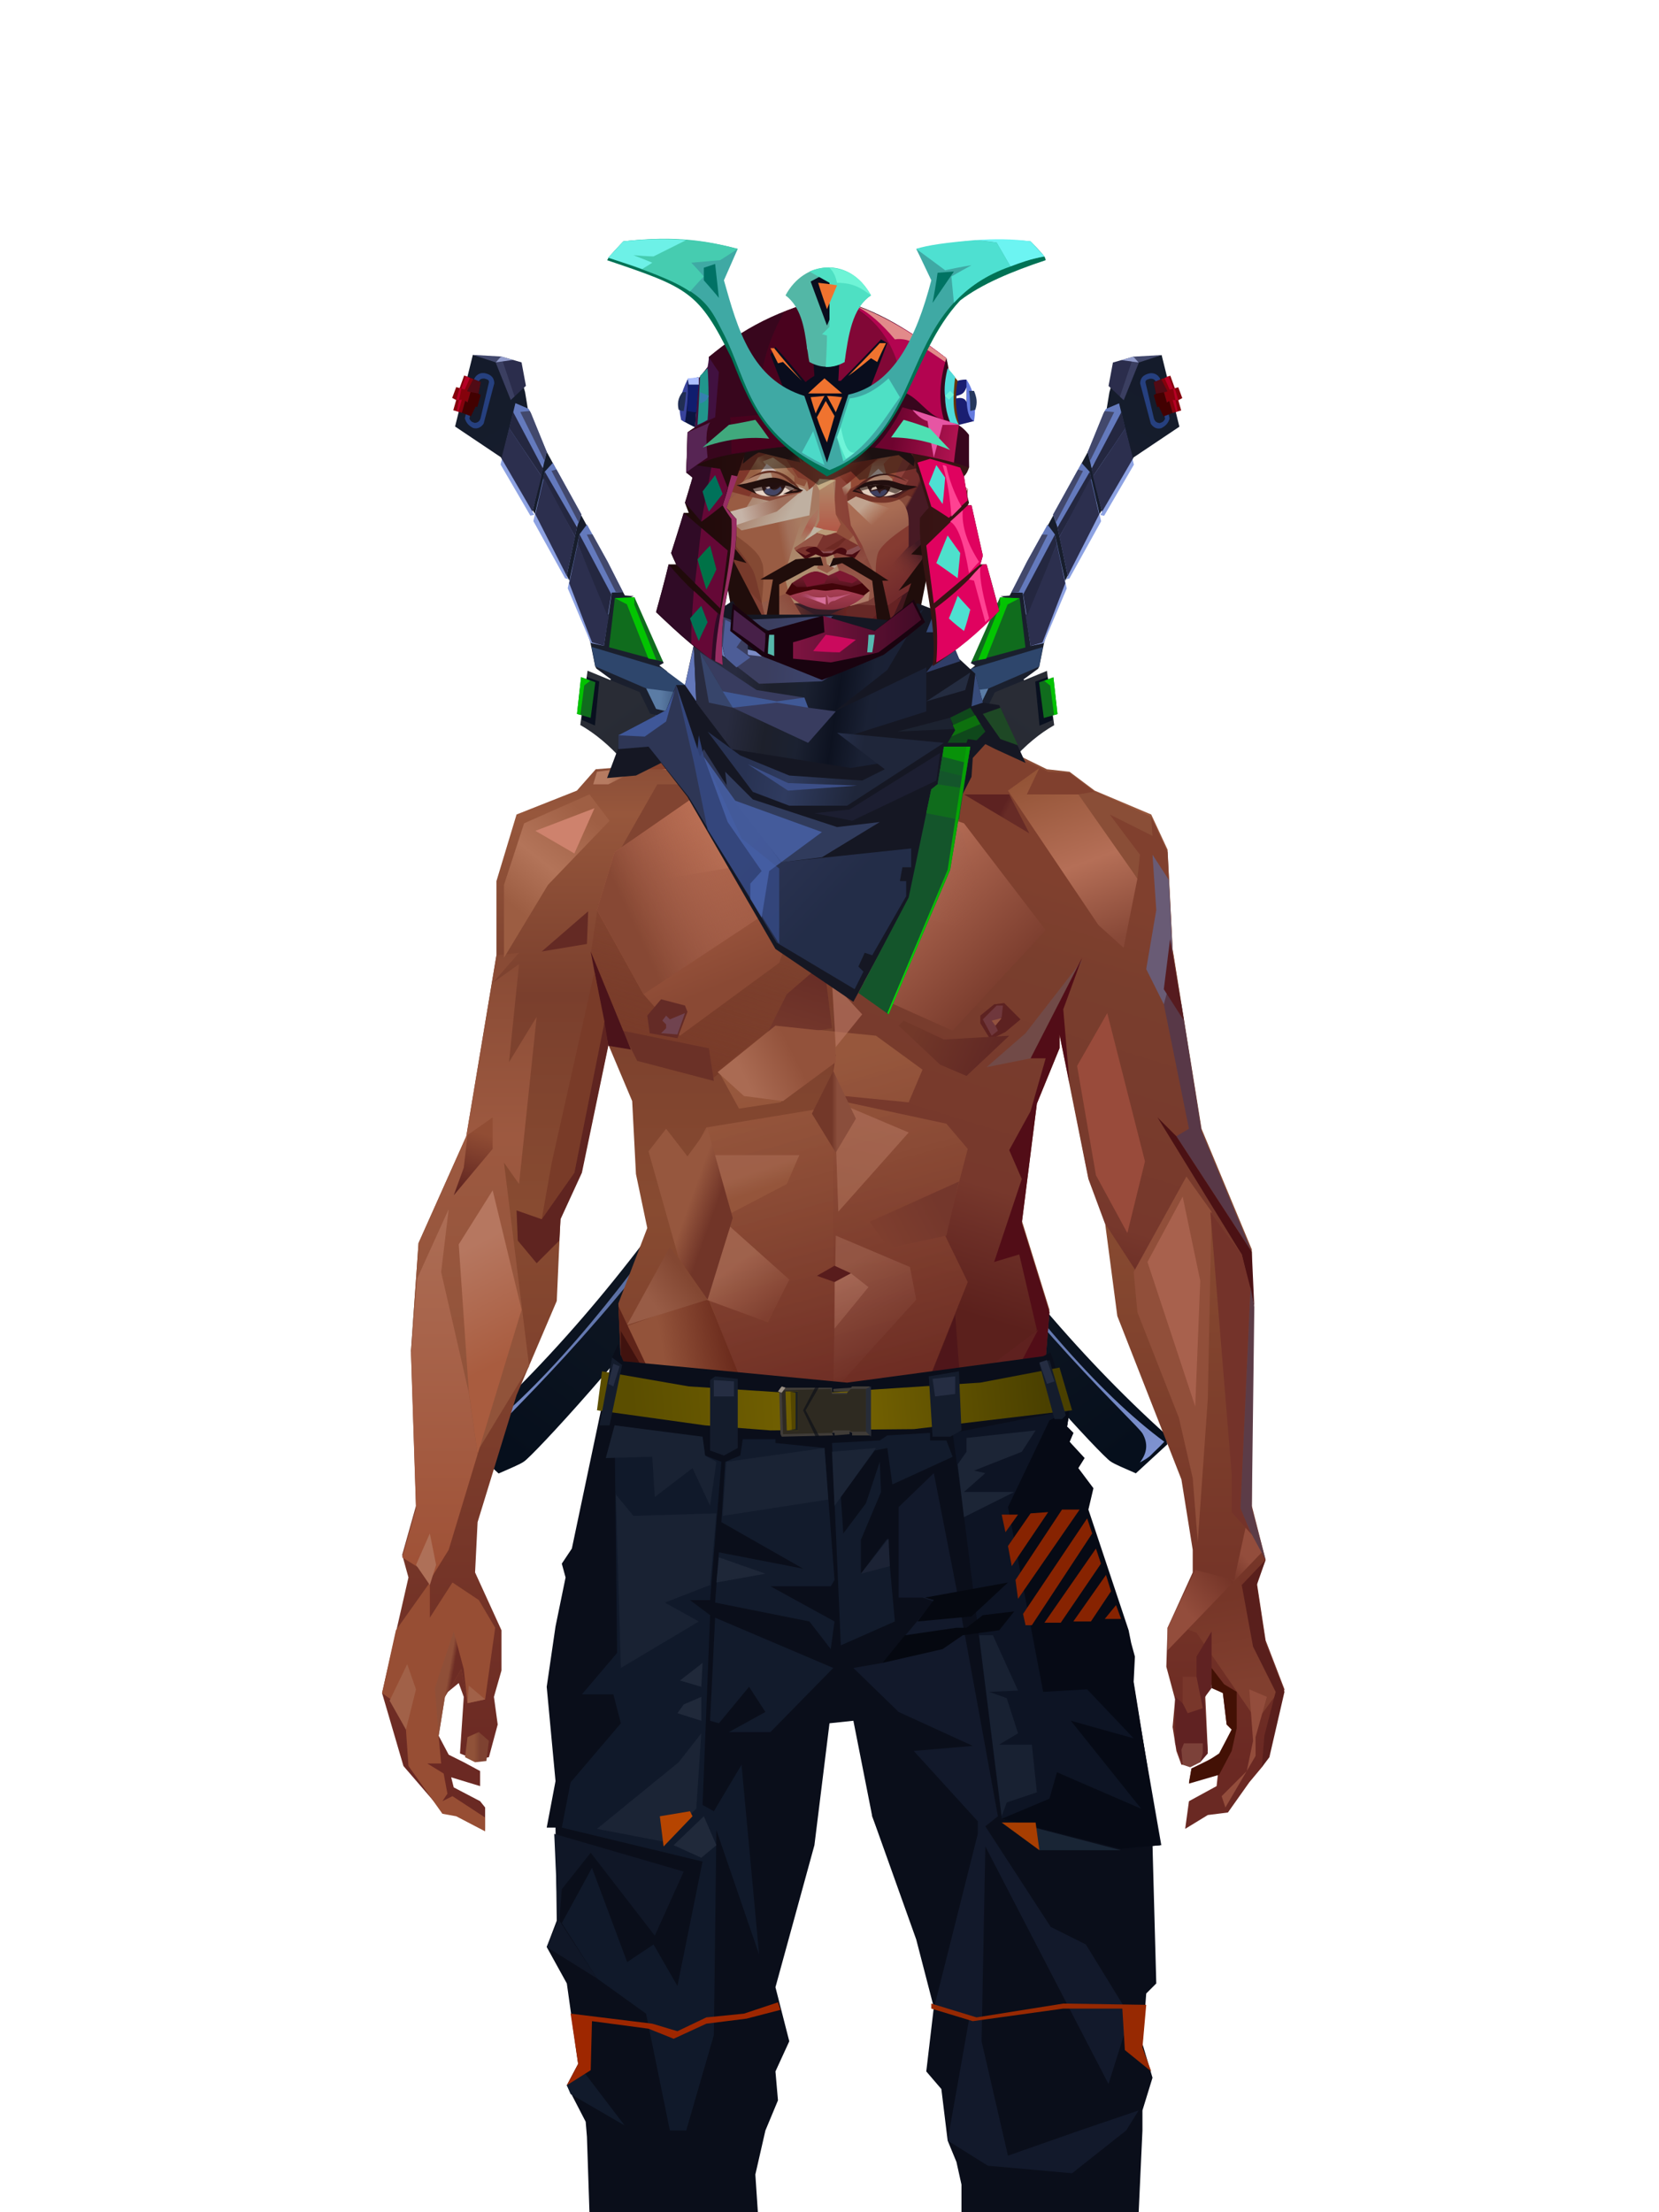 <?xml version="1.0" encoding="UTF-8"?>
<svg xmlns="http://www.w3.org/2000/svg" xmlns:xlink="http://www.w3.org/1999/xlink" width="1320px" height="1760px" viewBox="0 0 1320 1760" version="1.1">
<defs>

</defs>

<defs>
<linearGradient x1="50%" y1="0%" x2="50%" y2="100%" id="id-male-3_samurai_katanas-0">
<stop stop-color="#869dce" offset="0%">
</stop>
<stop stop-color="#536baa" offset="37%">
</stop>
<stop stop-color="#e5ebf6" offset="100%">
</stop>
</linearGradient>
<linearGradient x1="50%" y1="0%" x2="50%" y2="100%" id="id-male-3_samurai_katanas-1">
<stop stop-color="#141b2b" offset="0%">
</stop>
<stop stop-color="#2b2b34" offset="100%">
</stop>
</linearGradient>
<linearGradient x1="94%" y1="50%" x2="37%" y2="88%" id="id-male-3_samurai_katanas-2">
<stop stop-color="#5b7ca5" offset="0%">
</stop>
<stop stop-color="#2e466c" offset="100%">
</stop>
</linearGradient>
<linearGradient x1="49%" y1="37%" x2="53%" y2="41%" id="id-male-3_samurai_katanas-3">
<stop stop-color="#647abd" offset="0%">
</stop>
<stop stop-color="#8da2e2" offset="100%">
</stop>
</linearGradient>
<linearGradient x1="49%" y1="37%" x2="52%" y2="41%" id="id-male-3_samurai_katanas-4">
<stop stop-color="#647abd" offset="0%">
</stop>
<stop stop-color="#8da2e2" offset="100%">
</stop>
</linearGradient>
<linearGradient x1="48%" y1="37%" x2="53%" y2="41%" id="id-male-3_samurai_katanas-5">
<stop stop-color="#647abd" offset="0%">
</stop>
<stop stop-color="#8da2e2" offset="100%">
</stop>
</linearGradient>
<linearGradient x1="51%" y1="4%" x2="49%" y2="98%" id="id-male-3_samurai_katanas-6">
<stop stop-color="#292c35" offset="0%">
</stop>
<stop stop-color="#060f1c" offset="100%">
</stop>
</linearGradient>
<linearGradient x1="50%" y1="4%" x2="50%" y2="100%" id="id-male-3_samurai_katanas-7">
<stop stop-color="#516792" offset="0%">
</stop>
<stop stop-color="#334973" offset="47%">
</stop>
<stop stop-color="#7e92d0" offset="100%">
</stop>
</linearGradient>
<linearGradient x1="50%" y1="0%" x2="50%" y2="100%" id="id-male-3_samurai_katanas-0">
<stop stop-color="#869dce" offset="0%">
</stop>
<stop stop-color="#536baa" offset="37%">
</stop>
<stop stop-color="#e5ebf6" offset="100%">
</stop>
</linearGradient>
<linearGradient x1="50%" y1="0%" x2="50%" y2="100%" id="id-male-3_samurai_katanas-1">
<stop stop-color="#141b2b" offset="0%">
</stop>
<stop stop-color="#2b2b34" offset="100%">
</stop>
</linearGradient>
<linearGradient x1="94%" y1="50%" x2="37%" y2="88%" id="id-male-3_samurai_katanas-2">
<stop stop-color="#5b7ca5" offset="0%">
</stop>
<stop stop-color="#2e466c" offset="100%">
</stop>
</linearGradient>
<linearGradient x1="49%" y1="37%" x2="53%" y2="41%" id="id-male-3_samurai_katanas-3">
<stop stop-color="#647abd" offset="0%">
</stop>
<stop stop-color="#8da2e2" offset="100%">
</stop>
</linearGradient>
<linearGradient x1="49%" y1="37%" x2="52%" y2="41%" id="id-male-3_samurai_katanas-4">
<stop stop-color="#647abd" offset="0%">
</stop>
<stop stop-color="#8da2e2" offset="100%">
</stop>
</linearGradient>
<linearGradient x1="48%" y1="37%" x2="53%" y2="41%" id="id-male-3_samurai_katanas-5">
<stop stop-color="#647abd" offset="0%">
</stop>
<stop stop-color="#8da2e2" offset="100%">
</stop>
</linearGradient>
<linearGradient x1="51%" y1="4%" x2="49%" y2="98%" id="id-male-3_samurai_katanas-6">
<stop stop-color="#292c35" offset="0%">
</stop>
<stop stop-color="#060f1c" offset="100%">
</stop>
</linearGradient>
<linearGradient x1="50%" y1="4%" x2="50%" y2="100%" id="id-male-3_samurai_katanas-7">
<stop stop-color="#516792" offset="0%">
</stop>
<stop stop-color="#334973" offset="47%">
</stop>
<stop stop-color="#7e92d0" offset="100%">
</stop>
</linearGradient>
</defs>
<g transform="translate(316,250)" id="id-male-3_samurai_katanas-16">
<g transform="translate(358,486) rotate(29) translate(-358,-486) translate(291,-32)" id="id-male-3_samurai_katanas-17">
<g transform="translate(4,0)" id="id-male-3_samurai_katanas-18">
<path d="M 0 1016 C 1 1014 2 1012 2 1011 C 19 967 39 894 54 793 C 68 689 73 539 64 342 C 64 342 62 340 65 336 C 70 332 84 320 108 300 L 119 295 L 118 297 L 122 300 L 119 305 C 113 319 109 332 108 342 C 97 478 102 522 97 621 C 89 782 58 961 48 985 C 42 1000 26 1010 0 1016 Z" fill="url(#id-male-3_samurai_katanas-0)" id="id-male-3_samurai_katanas-19">
</path>
<path d="M 0 1016 C 18 972 34 897 49 793 C 64 689 69 539 60 342 C 60 340 59 338 58 334 L 49 337 L 49 295 L 52 288 L 48 288 L 49 229 L 43 230 L 49 226 L 48 95 L 45 60 L 40 46 L 35 25 L 62 0 L 102 43 L 82 82 L 80 138 L 82 197 L 91 245 L 97 264 L 97 266 L 91 279 L 97 281 L 103 277 L 105 281 L 106 280 L 119 295 L 118 297 L 122 300 L 119 305 L 74 355 C 79 505 78 625 70 715 C 59 849 36 958 25 981 C 19 996 10 1008 0 1016 Z" fill="url(#id-male-3_samurai_katanas-1)" id="id-male-3_samurai_katanas-19">
</path>
<polygon points="61 362 60 346 82 321 78 302 103 278 105 281 97 290 99 305 108 306 118 297 120 299 110 310" fill="#332c34" id="id-male-3_samurai_katanas-19">
</polygon>
<polygon points="101 301 100 292 110 283 118 293 108 302" fill="#fd3a18" id="id-male-3_samurai_katanas-22">
</polygon>
<polygon points="71 317 49 337 36 324 51 291 92 249 97 264 70 299" fill="#2e466c" id="id-male-3_samurai_katanas-23">
</polygon>
<polygon points="71 317 49 337 36 324 70 299" fill="url(#id-male-3_samurai_katanas-2)" id="id-male-3_samurai_katanas-23">
</polygon>
<polygon points="48 287 80 256 57 224 43 231" fill="#106c1d" id="id-male-3_samurai_katanas-25">
</polygon>
<polygon points="52 283 57 279 51 233 57 224 43 231 46 236" fill="#03c402" id="id-male-3_samurai_katanas-25">
</polygon>
<polygon points="49 223 57 219 83 253 91 246 86 199 57 166 48 162 48 196" fill="url(#id-male-3_samurai_katanas-3)" id="id-male-3_samurai_katanas-27">
</polygon>
<polygon points="68 234 83 253 90 246 83 196 62 172" fill="#2c2f4e" id="id-male-3_samurai_katanas-27">
</polygon>
<polygon points="58 220 69 234 62 172 57 166" fill="#242740" id="id-male-3_samurai_katanas-27">
</polygon>
<polygon points="49 223 54 220 52 169 48 171 48 196" fill="#42486c" id="id-male-3_samurai_katanas-27">
</polygon>
<polygon points="48 153 56 160 82 190 82 193 84 191 84 139 57 109 48 106" fill="url(#id-male-3_samurai_katanas-4)" id="id-male-3_samurai_katanas-31">
</polygon>
<polygon points="56 160 61 166 61 113 57 109" fill="#242740" id="id-male-3_samurai_katanas-31">
</polygon>
<polygon points="61 166 82 190 82 193 80 135 60 113" fill="#2c2f4e" id="id-male-3_samurai_katanas-31">
</polygon>
<polygon points="48 153 53 157 52 111 48 112" fill="#42486c" id="id-male-3_samurai_katanas-31">
</polygon>
<polygon points="81 135 84 134 85 87 51 50 44 59 44 61 48 96 81 132" fill="url(#id-male-3_samurai_katanas-5)" id="id-male-3_samurai_katanas-35">
</polygon>
<polygon points="82 83 65 65 61 111 81 132" fill="#2c2f4e" id="id-male-3_samurai_katanas-35">
</polygon>
<polygon points="65 65 56 55 57 106 61 111" fill="#242740" id="id-male-3_samurai_katanas-35">
</polygon>
<polygon points="51 58 44 61 44 63 48 96 53 101" fill="#42486c" id="id-male-3_samurai_katanas-35">
</polygon>
<polygon points="53 46 37 42 31 24 43 12 49 14" fill="#2b2d4c" id="id-male-3_samurai_katanas-39">
</polygon>
<polygon points="53 46 49 45 43 12 49 14" fill="#3b3f61" id="id-male-3_samurai_katanas-39">
</polygon>
<polygon points="36 19 43 12 49 14" fill="#939dcc" id="id-male-3_samurai_katanas-39">
</polygon>
<polygon points="62 0 43 12 49 14" fill="#42486c" id="id-male-3_samurai_katanas-39">
</polygon>
<path d="M 70 17 L 92 41 C 93 45 92 48 90 51 C 88 53 85 54 81 52 L 58 28 C 56 24 57 21 60 18 C 63 15 67 15 70 17 Z" fill="#26407f" id="id-male-3_samurai_katanas-43">
</path>
<path d="M 71 23 L 89 43 C 89 45 89 46 87 48 C 85 49 83 49 81 47 L 62 26 C 60 24 61 23 63 21 C 66 19 68 20 71 23 Z" fill="#151c2c" id="id-male-3_samurai_katanas-43">
</path>
<polygon points="87 42 92 36 85 29 84 31 78 25 80 23 71 17 67 22 73 29 72 31 79 38 80 37" fill="#420101" id="id-male-3_samurai_katanas-45">
</polygon>
<polygon points="78 25 80 23 71 17 67 22 73 29" fill="#510b15" id="id-male-3_samurai_katanas-45">
</polygon>
<polygon points="92 36 85 29 84 31 78 25 80 23 71 17 76 11 84 18 86 16 93 22 91 25 97 31" fill="#85020c" id="id-male-3_samurai_katanas-45">
</polygon>
<polygon points="87 27 89 26 83 19 81 21 73 15 75 12 83 19 84 18 91 25 89 26 95 33 94 34" fill="#b60025" id="id-male-3_samurai_katanas-45">
</polygon>
</g>
<g transform="translate(0,264)" id="id-male-3_samurai_katanas-49">
<path d="M 58 75 L 81 54 L 80 35 L 108 0 L 134 35 C 120 58 113 89 113 128 C 113 156 108 364 90 546 C 82 627 53 745 49 752 C 47 756 42 762 36 770 L 3 762 L 0 755 C 31 665 51 562 59 447 C 68 331 68 207 58 75 Z" fill="url(#id-male-3_samurai_katanas-6)" id="id-male-3_samurai_katanas-50">
</path>
<path d="M 68 66 L 78 57 C 78 263 75 403 68 478 C 55 623 16 736 16 745 C 16 754 20 760 29 764 C 25 764 21 764 18 763 C 15 762 10 761 4 759 C 31 700 50 610 61 491 C 72 372 74 230 68 66 Z" fill="url(#id-male-3_samurai_katanas-7)" id="id-male-3_samurai_katanas-50">
</path>
<polygon points="104 12 111 4 131 32 124 41" fill="#09101f" id="id-male-3_samurai_katanas-52">
</polygon>
<polygon points="115 2 107 11 124 34 132 26" fill="#106c1d" id="id-male-3_samurai_katanas-53">
</polygon>
<polygon points="115 2 110 8 116 9 130 28 132 26" fill="#02c300" id="id-male-3_samurai_katanas-53">
</polygon>
</g>
</g>
<g transform="translate(310,485) scale(-1,1) rotate(29) translate(-310,-485) translate(243,-32)" id="id-male-3_samurai_katanas-55">
<g transform="translate(4,0)" id="id-male-3_samurai_katanas-18">
<path d="M 0 1016 C 1 1014 2 1012 2 1011 C 19 967 39 894 54 793 C 68 689 73 539 64 342 C 64 342 62 340 65 336 C 70 332 84 320 108 300 L 119 295 L 118 297 L 122 300 L 119 305 C 113 319 109 332 108 342 C 97 478 102 522 97 621 C 89 782 58 961 48 985 C 42 1000 26 1010 0 1016 Z" fill="url(#id-male-3_samurai_katanas-0)" id="id-male-3_samurai_katanas-19">
</path>
<path d="M 0 1016 C 18 972 34 897 49 793 C 64 689 69 539 60 342 C 60 340 59 338 58 334 L 49 337 L 49 295 L 52 288 L 48 288 L 49 229 L 43 230 L 49 226 L 48 95 L 45 60 L 40 46 L 35 25 L 62 0 L 102 43 L 82 82 L 80 138 L 82 197 L 91 245 L 97 264 L 97 266 L 91 279 L 97 281 L 103 277 L 105 281 L 106 280 L 119 295 L 118 297 L 122 300 L 119 305 L 74 355 C 79 505 78 625 70 715 C 59 849 36 958 25 981 C 19 996 10 1008 0 1016 Z" fill="url(#id-male-3_samurai_katanas-1)" id="id-male-3_samurai_katanas-19">
</path>
<polygon points="61 362 60 346 82 321 78 302 103 278 105 281 97 290 99 305 108 306 118 297 120 299 110 310" fill="#332c34" id="id-male-3_samurai_katanas-19">
</polygon>
<polygon points="101 301 100 292 110 283 118 293 108 302" fill="#fd3a18" id="id-male-3_samurai_katanas-22">
</polygon>
<polygon points="71 317 49 337 36 324 51 291 92 249 97 264 70 299" fill="#2e466c" id="id-male-3_samurai_katanas-23">
</polygon>
<polygon points="71 317 49 337 36 324 70 299" fill="url(#id-male-3_samurai_katanas-2)" id="id-male-3_samurai_katanas-23">
</polygon>
<polygon points="48 287 80 256 57 224 43 231" fill="#106c1d" id="id-male-3_samurai_katanas-25">
</polygon>
<polygon points="52 283 57 279 51 233 57 224 43 231 46 236" fill="#03c402" id="id-male-3_samurai_katanas-25">
</polygon>
<polygon points="49 223 57 219 83 253 91 246 86 199 57 166 48 162 48 196" fill="url(#id-male-3_samurai_katanas-3)" id="id-male-3_samurai_katanas-27">
</polygon>
<polygon points="68 234 83 253 90 246 83 196 62 172" fill="#2c2f4e" id="id-male-3_samurai_katanas-27">
</polygon>
<polygon points="58 220 69 234 62 172 57 166" fill="#242740" id="id-male-3_samurai_katanas-27">
</polygon>
<polygon points="49 223 54 220 52 169 48 171 48 196" fill="#42486c" id="id-male-3_samurai_katanas-27">
</polygon>
<polygon points="48 153 56 160 82 190 82 193 84 191 84 139 57 109 48 106" fill="url(#id-male-3_samurai_katanas-4)" id="id-male-3_samurai_katanas-31">
</polygon>
<polygon points="56 160 61 166 61 113 57 109" fill="#242740" id="id-male-3_samurai_katanas-31">
</polygon>
<polygon points="61 166 82 190 82 193 80 135 60 113" fill="#2c2f4e" id="id-male-3_samurai_katanas-31">
</polygon>
<polygon points="48 153 53 157 52 111 48 112" fill="#42486c" id="id-male-3_samurai_katanas-31">
</polygon>
<polygon points="81 135 84 134 85 87 51 50 44 59 44 61 48 96 81 132" fill="url(#id-male-3_samurai_katanas-5)" id="id-male-3_samurai_katanas-35">
</polygon>
<polygon points="82 83 65 65 61 111 81 132" fill="#2c2f4e" id="id-male-3_samurai_katanas-35">
</polygon>
<polygon points="65 65 56 55 57 106 61 111" fill="#242740" id="id-male-3_samurai_katanas-35">
</polygon>
<polygon points="51 58 44 61 44 63 48 96 53 101" fill="#42486c" id="id-male-3_samurai_katanas-35">
</polygon>
<polygon points="53 46 37 42 31 24 43 12 49 14" fill="#2b2d4c" id="id-male-3_samurai_katanas-39">
</polygon>
<polygon points="53 46 49 45 43 12 49 14" fill="#3b3f61" id="id-male-3_samurai_katanas-39">
</polygon>
<polygon points="36 19 43 12 49 14" fill="#939dcc" id="id-male-3_samurai_katanas-39">
</polygon>
<polygon points="62 0 43 12 49 14" fill="#42486c" id="id-male-3_samurai_katanas-39">
</polygon>
<path d="M 70 17 L 92 41 C 93 45 92 48 90 51 C 88 53 85 54 81 52 L 58 28 C 56 24 57 21 60 18 C 63 15 67 15 70 17 Z" fill="#26407f" id="id-male-3_samurai_katanas-43">
</path>
<path d="M 71 23 L 89 43 C 89 45 89 46 87 48 C 85 49 83 49 81 47 L 62 26 C 60 24 61 23 63 21 C 66 19 68 20 71 23 Z" fill="#151c2c" id="id-male-3_samurai_katanas-43">
</path>
<polygon points="87 42 92 36 85 29 84 31 78 25 80 23 71 17 67 22 73 29 72 31 79 38 80 37" fill="#420101" id="id-male-3_samurai_katanas-45">
</polygon>
<polygon points="78 25 80 23 71 17 67 22 73 29" fill="#510b15" id="id-male-3_samurai_katanas-45">
</polygon>
<polygon points="92 36 85 29 84 31 78 25 80 23 71 17 76 11 84 18 86 16 93 22 91 25 97 31" fill="#85020c" id="id-male-3_samurai_katanas-45">
</polygon>
<polygon points="87 27 89 26 83 19 81 21 73 15 75 12 83 19 84 18 91 25 89 26 95 33 94 34" fill="#b60025" id="id-male-3_samurai_katanas-45">
</polygon>
</g>
<g transform="translate(0,264)" id="id-male-3_samurai_katanas-49">
<path d="M 58 75 L 81 54 L 80 35 L 108 0 L 134 35 C 120 58 113 89 113 128 C 113 156 108 364 90 546 C 82 627 53 745 49 752 C 47 756 42 762 36 770 L 3 762 L 0 755 C 31 665 51 562 59 447 C 68 331 68 207 58 75 Z" fill="url(#id-male-3_samurai_katanas-6)" id="id-male-3_samurai_katanas-50">
</path>
<path d="M 68 66 L 78 57 C 78 263 75 403 68 478 C 55 623 16 736 16 745 C 16 754 20 760 29 764 C 25 764 21 764 18 763 C 15 762 10 761 4 759 C 31 700 50 610 61 491 C 72 372 74 230 68 66 Z" fill="url(#id-male-3_samurai_katanas-7)" id="id-male-3_samurai_katanas-50">
</path>
<polygon points="104 12 111 4 131 32 124 41" fill="#09101f" id="id-male-3_samurai_katanas-52">
</polygon>
<polygon points="115 2 107 11 124 34 132 26" fill="#106c1d" id="id-male-3_samurai_katanas-53">
</polygon>
<polygon points="115 2 110 8 116 9 130 28 132 26" fill="#02c300" id="id-male-3_samurai_katanas-53">
</polygon>
</g>
</g>
</g>
<defs>
<linearGradient x1="50%" y1="6%" x2="50%" y2="100%" id="id-male-6.6_base_2-0">
<stop stop-color="#783f2f" offset="0%">
</stop>
<stop stop-color="#97573c" offset="8%">
</stop>
<stop stop-color="#7a3f2d" offset="20%">
</stop>
<stop stop-color="#884b31" offset="34%">
</stop>
<stop stop-color="#6b2923" offset="71%">
</stop>
<stop stop-color="#602521" offset="100%">
</stop>
</linearGradient>
<linearGradient x1="50%" y1="-10%" x2="50%" y2="84%" id="id-male-6.6_base_2-1">
<stop stop-color="#824631" offset="0%">
</stop>
<stop stop-color="#9d5940" offset="49%">
</stop>
<stop stop-color="#91533a" offset="100%">
</stop>
</linearGradient>
<linearGradient x1="57%" y1="50%" x2="47%" y2="56%" id="id-male-6.6_base_2-2">
<stop stop-color="#551b1b" offset="0%">
</stop>
<stop stop-color="#612520" offset="100%">
</stop>
</linearGradient>
<linearGradient x1="45%" y1="35%" x2="55%" y2="47%" id="id-male-6.6_base_2-3">
<stop stop-color="#81452f" offset="0%">
</stop>
<stop stop-color="#5d221e" offset="100%">
</stop>
</linearGradient>
<linearGradient x1="54%" y1="31%" x2="47%" y2="81%" id="id-male-6.6_base_2-4">
<stop stop-color="#80402e" offset="0%">
</stop>
<stop stop-color="#793e2d" offset="20%">
</stop>
<stop stop-color="#77382c" offset="71%">
</stop>
<stop stop-color="#6d2f27" offset="81%">
</stop>
<stop stop-color="#5b201c" offset="100%">
</stop>
</linearGradient>
<linearGradient x1="43%" y1="38%" x2="54%" y2="44%" id="id-male-6.6_base_2-5">
<stop stop-color="#8f4f38" offset="0%">
</stop>
<stop stop-color="#6d2c24" offset="100%">
</stop>
</linearGradient>
<linearGradient x1="46%" y1="8%" x2="58%" y2="82%" id="id-male-6.6_base_2-6">
<stop stop-color="#9b5b3f" offset="0%" stop-opacity="0.88">
</stop>
<stop stop-color="#6b2a22" offset="100%">
</stop>
</linearGradient>
<linearGradient x1="50%" y1="41%" x2="49%" y2="66%" id="id-male-6.6_base_2-7">
<stop stop-color="#581b1b" offset="0%">
</stop>
<stop stop-color="#843428" offset="27%">
</stop>
<stop stop-color="#86422d" offset="100%">
</stop>
</linearGradient>
<linearGradient x1="63%" y1="4%" x2="25%" y2="77%" id="id-male-6.6_base_2-8">
<stop stop-color="#9f5f44" offset="0%">
</stop>
<stop stop-color="#b37459" offset="55%">
</stop>
<stop stop-color="#9c5d42" offset="100%">
</stop>
</linearGradient>
<linearGradient x1="50%" y1="23%" x2="41%" y2="77%" id="id-male-6.6_base_2-9">
<stop stop-color="#541214" offset="0%">
</stop>
<stop stop-color="#5d1b1c" offset="100%">
</stop>
</linearGradient>
<linearGradient x1="47%" y1="22%" x2="55%" y2="89%" id="id-male-6.6_base_2-10">
<stop stop-color="#703527" offset="0%">
</stop>
<stop stop-color="#a9624a" offset="100%">
</stop>
</linearGradient>
<linearGradient x1="86%" y1="87%" x2="11%" y2="66%" id="id-male-6.6_base_2-11">
<stop stop-color="#773d31" offset="0%">
</stop>
<stop stop-color="#672d25" offset="100%">
</stop>
</linearGradient>
<linearGradient x1="71%" y1="11%" x2="50%" y2="100%" id="id-male-6.6_base_2-12">
<stop stop-color="#81432f" offset="0%" stop-opacity="0">
</stop>
<stop stop-color="#783a28" offset="100%">
</stop>
</linearGradient>
<linearGradient x1="66%" y1="46%" x2="56%" y2="43%" id="id-male-6.6_base_2-13">
<stop stop-color="#672b26" offset="0%">
</stop>
<stop stop-color="#5d2221" offset="100%">
</stop>
</linearGradient>
<linearGradient x1="100%" y1="41%" x2="50%" y2="63%" id="id-male-6.6_base_2-14">
<stop stop-color="#271321" offset="0%">
</stop>
<stop stop-color="#43151b" offset="100%">
</stop>
</linearGradient>
<linearGradient x1="69%" y1="20%" x2="50%" y2="100%" id="id-male-6.6_base_2-15">
<stop stop-color="#672d26" offset="0%">
</stop>
<stop stop-color="#75382c" offset="100%">
</stop>
</linearGradient>
<linearGradient x1="36%" y1="20%" x2="57%" y2="81%" id="id-male-6.6_base_2-16">
<stop stop-color="#b16549" offset="0%">
</stop>
<stop stop-color="#8a4934" offset="100%">
</stop>
</linearGradient>
<linearGradient x1="26%" y1="83%" x2="92%" y2="50%" id="id-male-6.6_base_2-17">
<stop stop-color="#874834" offset="0%">
</stop>
<stop stop-color="#cf836c" offset="100%" stop-opacity="0.095">
</stop>
</linearGradient>
<linearGradient x1="17%" y1="56%" x2="85%" y2="45%" id="id-male-6.6_base_2-18">
<stop stop-color="#b16549" offset="0%" stop-opacity="0">
</stop>
<stop stop-color="#ca8266" offset="52%">
</stop>
<stop stop-color="#a55d43" offset="100%">
</stop>
</linearGradient>
<linearGradient x1="17%" y1="24%" x2="74%" y2="87%" id="id-male-6.6_base_2-19">
<stop stop-color="#c0765d" offset="0%">
</stop>
<stop stop-color="#7a3c2d" offset="100%">
</stop>
</linearGradient>
<linearGradient x1="26%" y1="42%" x2="80%" y2="75%" id="id-male-6.6_base_2-20">
<stop stop-color="#bd7964" offset="0%">
</stop>
<stop stop-color="#965340" offset="100%" stop-opacity="0">
</stop>
</linearGradient>
<linearGradient x1="29%" y1="56%" x2="77%" y2="50%" id="id-male-6.6_base_2-21">
<stop stop-color="#cc876f" offset="0%">
</stop>
<stop stop-color="#b97055" offset="100%" stop-opacity="0">
</stop>
</linearGradient>
<linearGradient x1="74%" y1="24%" x2="34%" y2="74%" id="id-male-6.6_base_2-22">
<stop stop-color="#7e4434" offset="0%">
</stop>
<stop stop-color="#a85a3b" offset="100%">
</stop>
</linearGradient>
<linearGradient x1="66%" y1="100%" x2="40%" y2="0%" id="id-male-6.6_base_2-23">
<stop stop-color="#874837" offset="0%">
</stop>
<stop stop-color="#b56f57" offset="46%">
</stop>
<stop stop-color="#945437" offset="100%">
</stop>
</linearGradient>
<linearGradient x1="52%" y1="13%" x2="59%" y2="75%" id="id-male-6.6_base_2-24">
<stop stop-color="#763628" offset="0%">
</stop>
<stop stop-color="#813f2f" offset="100%">
</stop>
</linearGradient>
<linearGradient x1="28%" y1="76%" x2="73%" y2="20%" id="id-male-6.6_base_2-25">
<stop stop-color="#934d3c" offset="0%">
</stop>
<stop stop-color="#753528" offset="67%">
</stop>
<stop stop-color="#934d3c" offset="100%">
</stop>
</linearGradient>
<linearGradient x1="66%" y1="59%" x2="24%" y2="66%" id="id-male-6.6_base_2-26">
<stop stop-color="#612115" offset="0%">
</stop>
<stop stop-color="#93533a" offset="100%">
</stop>
</linearGradient>
<linearGradient x1="41%" y1="11%" x2="61%" y2="81%" id="id-male-6.6_base_2-27">
<stop stop-color="#a06350" offset="0%">
</stop>
<stop stop-color="#713127" offset="100%">
</stop>
</linearGradient>
<linearGradient x1="19%" y1="58%" x2="66%" y2="43%" id="id-male-6.6_base_2-28">
<stop stop-color="#aa6b53" offset="0%">
</stop>
<stop stop-color="#93523b" offset="100%">
</stop>
</linearGradient>
<linearGradient x1="73%" y1="50%" x2="30%" y2="53%" id="id-male-6.6_base_2-29">
<stop stop-color="#9b5f42" offset="0%">
</stop>
<stop stop-color="#b67b61" offset="100%">
</stop>
</linearGradient>
<linearGradient x1="31%" y1="0%" x2="50%" y2="100%" id="id-male-6.6_base_2-30">
<stop stop-color="#b27562" offset="0%">
</stop>
<stop stop-color="#9b5c4b" offset="100%">
</stop>
</linearGradient>
<linearGradient x1="29%" y1="43%" x2="65%" y2="100%" id="id-male-6.6_base_2-31">
<stop stop-color="#a86b54" offset="0%">
</stop>
<stop stop-color="#814030" offset="100%">
</stop>
</linearGradient>
<linearGradient x1="13%" y1="78%" x2="84%" y2="50%" id="id-male-6.6_base_2-32">
<stop stop-color="#7e3e2e" offset="0%">
</stop>
<stop stop-color="#74372c" offset="100%">
</stop>
</linearGradient>
<linearGradient x1="50%" y1="0%" x2="36%" y2="100%" id="id-male-6.6_base_2-33">
<stop stop-color="#ab6c57" offset="0%">
</stop>
<stop stop-color="#a56750" offset="100%">
</stop>
</linearGradient>
<linearGradient x1="50%" y1="28%" x2="64%" y2="55%" id="id-male-6.6_base_2-34">
<stop stop-color="#a3664e" offset="0%">
</stop>
<stop stop-color="#98593d" offset="100%">
</stop>
</linearGradient>
<linearGradient x1="40%" y1="55%" x2="62%" y2="71%" id="id-male-6.6_base_2-35">
<stop stop-color="#96573e" offset="0%">
</stop>
<stop stop-color="#713528" offset="100%">
</stop>
</linearGradient>
<linearGradient x1="9%" y1="37%" x2="88%" y2="55%" id="id-male-6.6_base_2-36">
<stop stop-color="#723829" offset="0%">
</stop>
<stop stop-color="#612824" offset="100%">
</stop>
</linearGradient>
<linearGradient x1="62%" y1="19%" x2="50%" y2="100%" id="id-male-6.6_base_2-37">
<stop stop-color="#914d34" offset="0%">
</stop>
<stop stop-color="#5f2420" offset="100%">
</stop>
</linearGradient>
<linearGradient x1="45%" y1="18%" x2="51%" y2="67%" id="id-male-6.6_base_2-38">
<stop stop-color="#b67760" offset="0%">
</stop>
<stop stop-color="#a95c3f" offset="100%">
</stop>
</linearGradient>
<linearGradient x1="50%" y1="0%" x2="50%" y2="100%" id="id-male-6.6_base_2-39">
<stop stop-color="#ac6d55" offset="0%">
</stop>
<stop stop-color="#9f5136" offset="100%">
</stop>
</linearGradient>
<linearGradient x1="45%" y1="50%" x2="58%" y2="50%" id="id-male-6.6_base_2-40">
<stop stop-color="#733829" offset="0%">
</stop>
<stop stop-color="#8a4e3c" offset="100%">
</stop>
</linearGradient>
<linearGradient x1="33%" y1="74%" x2="77%" y2="42%" id="id-male-6.6_base_2-41">
<stop stop-color="#985c46" offset="0%">
</stop>
<stop stop-color="#834732" offset="100%">
</stop>
</linearGradient>
<linearGradient x1="63%" y1="59%" x2="38%" y2="59%" id="id-male-6.6_base_2-42">
<stop stop-color="#7e4231" offset="0%">
</stop>
<stop stop-color="#905239" offset="100%">
</stop>
</linearGradient>
<linearGradient x1="50%" y1="0%" x2="50%" y2="100%" id="id-male-6.6_base_2-43">
<stop stop-color="#925f4e" offset="0%">
</stop>
<stop stop-color="#6e2f26" offset="100%">
</stop>
</linearGradient>
<linearGradient x1="47%" y1="47%" x2="53%" y2="50%" id="id-male-6.6_base_2-44">
<stop stop-color="#956855" offset="0%">
</stop>
<stop stop-color="#7c3c32" offset="100%">
</stop>
</linearGradient>
<linearGradient x1="50%" y1="0%" x2="50%" y2="100%" id="id-male-6.6_base_2-45">
<stop stop-color="#753229" offset="0%">
</stop>
<stop stop-color="#833e34" offset="100%">
</stop>
</linearGradient>
<linearGradient x1="50%" y1="0%" x2="50%" y2="100%" id="id-male-6.6_base_2-46">
<stop stop-color="#925644" offset="0%">
</stop>
<stop stop-color="#865648" offset="100%">
</stop>
</linearGradient>
<linearGradient x1="0%" y1="55%" x2="100%" y2="55%" id="id-male-6.6_base_2-47">
<stop stop-color="#804a40" offset="0%">
</stop>
<stop stop-color="#692e2c" offset="100%">
</stop>
</linearGradient>
<linearGradient x1="50%" y1="0%" x2="50%" y2="100%" id="id-male-6.6_base_2-48">
<stop stop-color="#916451" offset="0%">
</stop>
<stop stop-color="#712e26" offset="100%">
</stop>
</linearGradient>
<linearGradient x1="49%" y1="20%" x2="52%" y2="96%" id="id-male-6.6_base_2-49">
<stop stop-color="#773530" offset="0%">
</stop>
<stop stop-color="#6f2c24" offset="100%">
</stop>
</linearGradient>
<linearGradient x1="33%" y1="47%" x2="59%" y2="56%" id="id-male-6.6_base_2-50">
<stop stop-color="#5f2419" offset="0%">
</stop>
<stop stop-color="#4f161a" offset="100%">
</stop>
</linearGradient>
</defs>
<g transform="translate(303,473)" id="id-male-6.6_base_2-51">
<polygon points="174 662 140 824 138 906 147 1082 171 1154 176 1211 174 1230 176 1284 287 1284 284 1265 308 1195 306 1124 345 952 343 912 354 879 363 881 371 877 384 904 391 970 434 1079 458 1202 475 1252 475 1284 596 1284 601 1225 592 1146 609 1103 613 997 596 842 545 671 540 640 529 606 532 569 510 498 522 403 540 360 540 348 563 464 576 498 586 574 637 704 646 760 646 778 626 822 625 853 632 879 630 901 633 920 637 931 648 931 658 920 656 877 660 867 670 874 673 899 677 903 667 923 645 934 643 945 666 939 665 948 643 960 640 982 658 971 674 969 691 945 701 933 705 926 707 923 714 892 719 871 704 832 697 786 704 768 693 725 693 521 653 425 630 282 626 203 613 175 568 156 548 141 530 139 479 114 422 73 416 42 415 1 285 0 284 73 279 83 242 114 196 137 171 139 156 156 108 175 92 228 92 287 68 431 30 516 24 602 28 725 17 764 22 782 1 874 18 932 49 968 60 970 83 982 83 965 79 960 58 949 56 941 79 948 79 936 66 929 54 923 45 906 51 875 62 866 66 877 63 922 75 927 86 925 93 899 90 877 96 856 96 824 75 778 77 738 108 637 140 562 143 495 160 458 181 358 200 403 203 461 212 504 189 564 191 608" fill="url(#id-male-6.6_base_2-0)" id="id-male-6.6_base_2-52">
</polygon>
<polygon points="92 287 68 431 30 516 24 602 73 688 118 614 98 452 110 469 124 336 102 372 110 294 89 309 110 285" fill="url(#id-male-6.6_base_2-1)" id="id-male-6.6_base_2-52">
</polygon>
<polygon points="384 906 391 972 434 1081 458 1204 475 1254 475 1287 596 1287 601 1226 592 1148 609 1105 613 999 603 904 585 908 585 846 535 683 457 705 382 878" fill="url(#id-male-6.6_base_2-2)" id="id-male-6.6_base_2-52">
</polygon>
<polygon points="138 907 147 1083 172 1156 176 1212 174 1232 176 1286 176 1287 287 1287 284 1266 309 1197 306 1126 345 954 344 923 294 814 264 724 247 711" fill="url(#id-male-6.6_base_2-3)" id="id-male-6.6_base_2-52">
</polygon>
<polygon points="545 673 540 641 529 608 532 571 510 500 522 405 540 361 540 350 563 465 576 500 602 540 660 491 688 529 653 427 630 283 626 205 613 177 568 157 548 142 531 141 479 116 422 75 416 44 415 3 360 3 360 715 463 724" fill="url(#id-male-6.6_base_2-4)" id="id-male-6.6_base_2-52">
</polygon>
<polygon points="83 984 60 972 49 970 22 932 20 903 8 879 1 874 12 824 39 786 39 814 57 786 78 800 91 822 83 879 69 882 64 855 51 877 46 908 48 930 37 930 50 938 53 954 49 960 57 956 83 973" fill="#974e34" id="id-male-6.6_base_2-57">
</polygon>
<polygon points="66 855 69 882 64 855 51 877 46 908 43 870 58 825" fill="url(#id-male-6.6_base_2-5)" id="id-male-6.6_base_2-57">
</polygon>
<polygon points="83 879 69 882 70 868" fill="#a16148" id="id-male-6.6_base_2-57">
</polygon>
<polygon points="482 376 513 349 558 291 522 368" fill="#714a47" id="id-male-6.6_base_2-60">
</polygon>
<polygon points="313 697 261 560 246 448 259 424 356 408 362 366 318 404 285 409 268 378 314 343 394 351 431 378 420 404 369 399 371 404 450 421 467 441 449 510 467 547 407 697 358 717" fill="url(#id-male-6.6_base_2-6)" id="id-male-6.6_base_2-61">
</polygon>
<polygon points="410 90 430 82 423 76 417 45 417 7 287 9 287 48 283 76 278 86 245 114 195 139 366 139 391 70 410 26" fill="url(#id-male-6.6_base_2-7)" id="id-male-6.6_base_2-62">
</polygon>
<polygon points="182 180 133 231 98 289 98 231 114 182 166 159" fill="url(#id-male-6.6_base_2-8)" id="id-male-6.6_base_2-63">
</polygon>
<polygon points="347 107 384 55 410 31 414 23 300 31" fill="url(#id-male-6.6_base_2-9)" id="id-male-6.6_base_2-64">
</polygon>
<polygon points="287 93 296 32 323 129" fill="url(#id-male-6.6_base_2-10)" id="id-male-6.6_base_2-65">
</polygon>
<polygon points="336 139 314 151 271 146 224 139" fill="#c0775d" id="id-male-6.6_base_2-66">
</polygon>
<polygon points="410 84 410 136 462 129" fill="url(#id-male-6.6_base_2-11)" id="id-male-6.6_base_2-67">
</polygon>
<polygon points="173 246 167 286 191 351 263 386 329 330 360 330 360 152 349 139 336 139 310 152" fill="url(#id-male-6.6_base_2-12)" id="id-male-6.6_base_2-68">
</polygon>
<polygon points="464 159 516 190 500 159" fill="url(#id-male-6.6_base_2-13)" id="id-male-6.6_base_2-69">
</polygon>
<polygon points="302 31 347 72 383 62 410 37 417 28 417 13" fill="url(#id-male-6.6_base_2-14)" id="id-male-6.6_base_2-70">
</polygon>
<polygon points="264 151 191 202 220 151" fill="#814431" id="id-male-6.6_base_2-71">
</polygon>
<polygon points="154 206 170 170 123 188" fill="#ce826d" id="id-male-6.6_base_2-72">
</polygon>
<polygon points="359 285 345 299 323 318 305 354 359 345 354 305" fill="url(#id-male-6.6_base_2-15)" id="id-male-6.6_base_2-73">
</polygon>
<polygon points="261 361 265 387 204 371 192 347" fill="#6b3127" id="id-male-6.6_base_2-74">
</polygon>
<polygon points="199 362 181 359 167 284" fill="#4b131a" id="id-male-6.6_base_2-75">
</polygon>
<polygon points="477 341 477 335 488 326 496 325 509 338 497 348 485 354" fill="#5d2221" id="id-male-6.6_base_2-76">
</polygon>
<polygon points="314 151 343 220 317 293 238 351 209 318 172 251 186 205 271 146" fill="url(#id-male-6.6_base_2-16)" id="id-male-6.6_base_2-77">
</polygon>
<polygon points="314 151 330 238 209 318 172 251 186 205 271 146" fill="url(#id-male-6.6_base_2-17)" id="id-male-6.6_base_2-77">
</polygon>
<polygon points="314 151 351 205 221 227 186 205 271 146" fill="url(#id-male-6.6_base_2-18)" opacity="0.369" id="id-male-6.6_base_2-77">
</polygon>
<polygon points="212 335 223 322 242 327 244 332 236 353 214 349" fill="#642b26" id="id-male-6.6_base_2-80">
</polygon>
<polygon points="224 339 227 342 227 345 223 349 236 350 242 333 230 338 227 335" fill="#70434f" id="id-male-6.6_base_2-81">
</polygon>
<polygon points="489 343 491 347 486 351 479 338 490 327 495 327 494 336" fill="#6f373c" id="id-male-6.6_base_2-82">
</polygon>
<polygon points="486 339 489 343 494 337" fill="#92523e" id="id-male-6.6_base_2-83">
</polygon>
<polygon points="360 162 360 291 406 325 455 347 529 267 464 182 416 166" fill="url(#id-male-6.6_base_2-19)" id="id-male-6.6_base_2-84">
</polygon>
<polygon points="360 178 360 281 391 302 391 249 489 270 462 189 416 166" fill="url(#id-male-6.6_base_2-20)" id="id-male-6.6_base_2-84">
</polygon>
<polygon points="360 178 360 219 472 220 462 189 416 166 371 163" fill="url(#id-male-6.6_base_2-21)" id="id-male-6.6_base_2-84">
</polygon>
<polygon points="358 178 373 168 440 156 414 137 378 158 412 80 396 60 358 146" fill="url(#id-male-6.6_base_2-22)" id="id-male-6.6_base_2-87">
</polygon>
<polygon points="347 140 358 152 373 129 400 48 369 86 365 130" fill="#b66b53" id="id-male-6.6_base_2-88">
</polygon>
<polygon points="591 281 602 226 559 159 514 159 524 138 499 156 571 263" fill="url(#id-male-6.6_base_2-23)" id="id-male-6.6_base_2-89">
</polygon>
<polygon points="609 298 626 332 630 285 627 227 614 207 617 251" fill="#695b75" id="id-male-6.6_base_2-90">
</polygon>
<polygon points="555 159 567 157 613 177 614 192 580 175 604 207 602 226" fill="#8a4e37" id="id-male-6.6_base_2-91">
</polygon>
<polygon points="641 823 649 826 697 896 714 873 682 781" fill="url(#id-male-6.6_base_2-24)" id="id-male-6.6_base_2-92">
</polygon>
<polygon points="626 840 701 762 689 738 679 784 648 776 626 822" fill="url(#id-male-6.6_base_2-25)" id="id-male-6.6_base_2-92">
</polygon>
<polygon points="649 862 649 845 661 825 661 870 655 878 658 922 652 929 638 929 632 914 632 893 632 877 645 888" fill="#602222" id="id-male-6.6_base_2-94">
</polygon>
<polygon points="554 375 578 333 608 451 594 508 569 462" fill="#994b3b" id="id-male-6.6_base_2-95">
</polygon>
<polygon points="623 326 643 425 633 431 693 523 653 427 637 326 626 315" fill="#583847" id="id-male-6.6_base_2-96">
</polygon>
<polygon points="628 274 639 339 623 314" fill="#561b1f" id="id-male-6.6_base_2-97">
</polygon>
<polygon points="693 523 695 567 685 525 618 416 633 431" fill="#4b1114" id="id-male-6.6_base_2-98">
</polygon>
<polygon points="641 463 599 539 602 571 635 655 646 703 650 754 658 640 661 491" fill="#914f3a" id="id-male-6.6_base_2-99">
</polygon>
<polygon points="610 531 648 646 652 546 638 479" fill="#a8614d" id="id-male-6.6_base_2-99">
</polygon>
<polygon points="693 748 677 730 677 700 660 491 685 525 692 552 684 727" fill="#74332a" id="id-male-6.6_base_2-101">
</polygon>
<polygon points="692 746 704 768 693 727 695 567 692 551 684 727" fill="#5c3c47" id="id-male-6.6_base_2-102">
</polygon>
<polygon points="260 559 310 683 356 716 264 713 238 685 196 582" fill="url(#id-male-6.6_base_2-26)" id="id-male-6.6_base_2-103">
</polygon>
<polygon points="638 931 637 919 639 914 654 914 654 922 652 929 648 931 644 933" fill="#7c4139" id="id-male-6.6_base_2-104">
</polygon>
<polygon points="638 861 638 882 642 890 654 886 649 861" fill="#79372b" id="id-male-6.6_base_2-105">
</polygon>
<polygon points="691 871 694 912 689 936 669 956 672 965 696 924 696 909 705 877" fill="#934d3c" id="id-male-6.6_base_2-106">
</polygon>
<polygon points="704 768 685 788 694 837 712 873 703 908 701 933 707 925 719 873 704 834 697 788" fill="#591f1c" id="id-male-6.6_base_2-107">
</polygon>
<polygon points="667 939 643 946 645 934 658 928 667 922 677 903 673 899 670 874 661 870 661 854 671 867 681 873 681 902 677 920" fill="#431105" id="id-male-6.6_base_2-108">
</polygon>
<polygon points="362 510 360 634 426 561 421 535" fill="url(#id-male-6.6_base_2-27)" opacity="0.626" id="id-male-6.6_base_2-109">
</polygon>
<polygon points="320 403 289 399 268 380 314 343 361 348 362 372" fill="url(#id-male-6.6_base_2-28)" id="id-male-6.6_base_2-110">
</polygon>
<polygon points="172 141 169 151 181 151 205 139 196 138" fill="url(#id-male-6.6_base_2-29)" id="id-male-6.6_base_2-111">
</polygon>
<polygon points="359 308 362 360 383 334" fill="#bb7863" opacity="0.625" id="id-male-6.6_base_2-112">
</polygon>
<polygon points="361 546 361 584 388 551 374 540" fill="url(#id-male-6.6_base_2-30)" opacity="0.626" id="id-male-6.6_base_2-113">
</polygon>
<polygon points="347 542 361 547 374 540 361 534" fill="#581c1c" id="id-male-6.6_base_2-114">
</polygon>
<polygon points="325 545 278 503 259 561 308 579" fill="url(#id-male-6.6_base_2-31)" opacity="0.758" id="id-male-6.6_base_2-115">
</polygon>
<polygon points="389 499 460 467 450 510 404 520" fill="url(#id-male-6.6_base_2-32)" id="id-male-6.6_base_2-116">
</polygon>
<polygon points="364 491 361 403 420 428" fill="url(#id-male-6.6_base_2-33)" opacity="0.758" id="id-male-6.6_base_2-117">
</polygon>
<polygon points="263 446 333 446 323 469 279 492" fill="url(#id-male-6.6_base_2-34)" opacity="0.758" id="id-male-6.6_base_2-118">
</polygon>
<polygon points="260 425 280 496 260 561 237 528 213 443 227 425 244 447" fill="url(#id-male-6.6_base_2-35)" id="id-male-6.6_base_2-119">
</polygon>
<polygon points="412 343 445 374 466 383 500 351 448 354 416 339" fill="url(#id-male-6.6_base_2-36)" id="id-male-6.6_base_2-120">
</polygon>
<polygon points="165 252 164 278 128 284" fill="#642a24" id="id-male-6.6_base_2-121">
</polygon>
<polygon points="58 478 89 441 89 416 69 430 66 456" fill="url(#id-male-6.6_base_2-37)" id="id-male-6.6_base_2-122">
</polygon>
<polygon points="77 684 70 634 62 517 89 474 112 569" fill="url(#id-male-6.6_base_2-38)" id="id-male-6.6_base_2-123">
</polygon>
<polygon points="54 489 48 539 70 635 77 684 54 760 41 781 17 766 28 727 24 604 29 544" fill="url(#id-male-6.6_base_2-39)" id="id-male-6.6_base_2-124">
</polygon>
<polygon points="136 452 128 497 154 460 178 340 170 300" fill="#793b28" id="id-male-6.6_base_2-125">
</polygon>
<polygon points="181 359 160 460 143 497 142 514 124 532 109 514 108 490 128 497 154 460 178 340" fill="#5f2420" id="id-male-6.6_base_2-125">
</polygon>
<polygon points="39 747 28 772 39 788 44 772" fill="#ae7058" id="id-male-6.6_base_2-127">
</polygon>
<polygon points="360 379 343 413 362 444 378 417" fill="url(#id-male-6.6_base_2-40)" id="id-male-6.6_base_2-128">
</polygon>
<polygon points="196 581 260 561 230 519" fill="url(#id-male-6.6_base_2-41)" id="id-male-6.6_base_2-129">
</polygon>
<polygon points="75 929 67 925 69 909 78 905 86 912 84 928" fill="url(#id-male-6.6_base_2-42)" id="id-male-6.6_base_2-130">
</polygon>
<polygon points="20 903 7 880 21 851 28 871" fill="#a16148" id="id-male-6.6_base_2-131">
</polygon>
<polygon points="219 1123 204 1040 192 913 171 1090 183 1169 230 1208 262 1237 271 1213 235 1175 213 1157 273 1191 282 1169" fill="url(#id-male-6.6_base_2-43)" opacity="0.808" id="id-male-6.6_base_2-132">
</polygon>
<polygon points="183 1207 182 1155 214 1106 237 1166 231 1210" fill="#7d3b2d" id="id-male-6.6_base_2-133">
</polygon>
<polygon points="187 902 212 1137 227 1161 275 1187 300 1137 273 1009 300 918 270 791 212 836" fill="url(#id-male-6.6_base_2-44)" id="id-male-6.6_base_2-134">
</polygon>
<polygon points="288 1079 311 1040 312 942 295 903 265 1019 276 1188 302 1137" fill="url(#id-male-6.6_base_2-45)" id="id-male-6.6_base_2-135">
</polygon>
<polygon points="585 908 604 1008 608 1106 614 998 599 887" fill="#604050" id="id-male-6.6_base_2-136">
</polygon>
<polygon points="431 886 489 1140 536 1115 561 925 566 886 537 816 501 786" fill="url(#id-male-6.6_base_2-46)" opacity="0.792" id="id-male-6.6_base_2-137">
</polygon>
<polygon points="582 921 588 1011 585 1112 576 1162 545 1046 566 886" fill="url(#id-male-6.6_base_2-47)" id="id-male-6.6_base_2-138">
</polygon>
<polygon points="562 1247 519 1200 472 1112 495 931 506 931 595 1188 579 1244" fill="url(#id-male-6.6_base_2-48)" id="id-male-6.6_base_2-139">
</polygon>
<polygon points="532 1221 540 1263 537 1269 516 1287 510 1287 500 1263 513 1199 488 1226 462 1170 472 1101 428 1010 399 877 469 771 519 739 537 818 501 787 433 890 477 1078 534 1212" fill="url(#id-male-6.6_base_2-49)" id="id-male-6.6_base_2-140">
</polygon>
<polygon points="322 1058 284 852 258 721 267 733 371 879 363 883 354 881 343 914 345 954" fill="#6b2d24" id="id-male-6.6_base_2-141">
</polygon>
<polygon points="430 1068 425 875 536 705 454 704 380 865 384 906 392 972" fill="#571d1c" opacity="0.394" id="id-male-6.6_base_2-142">
</polygon>
<polygon points="175 1262 194 1287 207 1287 225 1226 214 1249 175 1221 174 1232" fill="#743428" id="id-male-6.6_base_2-143">
</polygon>
<polygon points="529 1227 554 1234 569 1169 549 1168" fill="#824c40" id="id-male-6.6_base_2-144">
</polygon>
<polygon points="547 678 545 672 540 641 529 608 532 571 510 500 522 405 540 361 540 350 548 389 543 330 558 289 517 369 529 369 517 411 500 442 510 465 488 531 508 525 522 585 450 724" fill="#520d17" id="id-male-6.6_base_2-52">
</polygon>
<polygon points="403 722 491 609 523 585 450 723" fill="#5f211f" id="id-male-6.6_base_2-146">
</polygon>
<polygon points="174 664 140 826 138 907 139 937 238 690 352 886 354 881 363 883 371 879 384 906 472 773 549 712 597 844 545 673 540 641 478 697 450 723 279 705 232 657 189 566 191 610" fill="url(#id-male-6.6_base_2-50)" id="id-male-6.6_base_2-52">
</polygon>
<polygon points="189 616 211 620 191 586 191 609" fill="#40120e" id="id-male-6.6_base_2-148">
</polygon>
<polygon points="139 836 226 709 167 697 139 826" fill="#4f1c18" id="id-male-6.6_base_2-149">
</polygon>
<polygon points="519 734 596 843 547 678" fill="#420f15" id="id-male-6.6_base_2-150">
</polygon>
<polygon points="416 778 448 726 315 744 330 762" fill="#6b2c26" opacity="0.52" id="id-male-6.6_base_2-52">
</polygon>
<polygon points="412 685 464 666 457 573" fill="#4f161a" id="id-male-6.6_base_2-152">
</polygon>
</g>
<defs>
<linearGradient x1="53%" y1="5%" x2="47%" y2="91%" id="id-male-6.8_face_2-0">
<stop stop-color="#8f4340" offset="0%">
</stop>
<stop stop-color="#702a2c" offset="82%">
</stop>
<stop stop-color="#974b47" offset="100%">
</stop>
</linearGradient>
<linearGradient x1="62%" y1="61%" x2="50%" y2="36%" id="id-male-6.8_face_2-1">
<stop stop-color="#822f31" offset="0%">
</stop>
<stop stop-color="#3c1b25" offset="100%">
</stop>
</linearGradient>
<linearGradient x1="50%" y1="13%" x2="57%" y2="81%" id="id-male-6.8_face_2-2">
<stop stop-color="#773435" offset="0%">
</stop>
<stop stop-color="#944945" offset="52%">
</stop>
<stop stop-color="#a57660" offset="100%">
</stop>
</linearGradient>
<linearGradient x1="50%" y1="0%" x2="54%" y2="88%" id="id-male-6.8_face_2-3">
<stop stop-color="#9f7d60" offset="0%">
</stop>
<stop stop-color="#8f4539" offset="100%">
</stop>
</linearGradient>
<linearGradient x1="36%" y1="75%" x2="36%" y2="18%" id="id-male-6.8_face_2-4">
<stop stop-color="#8b2e30" offset="0%">
</stop>
<stop stop-color="#662221" offset="100%">
</stop>
</linearGradient>
<linearGradient x1="30%" y1="63%" x2="66%" y2="53%" id="id-male-6.8_face_2-5">
<stop stop-color="#995c43" offset="0%">
</stop>
<stop stop-color="#a2705a" offset="11%">
</stop>
<stop stop-color="#ac8266" offset="35%">
</stop>
<stop stop-color="#955d4b" offset="72%">
</stop>
<stop stop-color="#844137" offset="100%">
</stop>
</linearGradient>
<linearGradient x1="12%" y1="55%" x2="89%" y2="49%" id="id-male-6.8_face_2-6">
<stop stop-color="#baa188" offset="0%">
</stop>
<stop stop-color="#b5a382" offset="69%">
</stop>
<stop stop-color="#8a4c3b" offset="100%">
</stop>
</linearGradient>
<linearGradient x1="77%" y1="45%" x2="9%" y2="48%" id="id-male-6.8_face_2-7">
<stop stop-color="#b6a383" offset="0%">
</stop>
<stop stop-color="#a3775d" offset="100%">
</stop>
</linearGradient>
<linearGradient x1="4%" y1="59%" x2="84%" y2="52%" id="id-male-6.8_face_2-8">
<stop stop-color="#925340" offset="0%">
</stop>
<stop stop-color="#a98468" offset="40%">
</stop>
<stop stop-color="#9d6e56" offset="75%">
</stop>
<stop stop-color="#7e352a" offset="100%">
</stop>
</linearGradient>
<linearGradient x1="0%" y1="62%" x2="75%" y2="50%" id="id-male-6.8_face_2-9">
<stop stop-color="#a07158" offset="0%">
</stop>
<stop stop-color="#c8b5a3" offset="100%">
</stop>
</linearGradient>
<linearGradient x1="91%" y1="50%" x2="43%" y2="50%" id="id-male-6.8_face_2-10">
<stop stop-color="#915b47" offset="0%">
</stop>
<stop stop-color="#c1ae9d" offset="100%">
</stop>
</linearGradient>
<linearGradient x1="73%" y1="44%" x2="36%" y2="73%" id="id-male-6.8_face_2-11">
<stop stop-color="#8b493b" offset="0%">
</stop>
<stop stop-color="#905c4e" offset="100%" stop-opacity="0.589">
</stop>
</linearGradient>
<linearGradient x1="22%" y1="31%" x2="35%" y2="66%" id="id-male-6.8_face_2-12">
<stop stop-color="#a96d54" offset="0%">
</stop>
<stop stop-color="#945949" offset="100%">
</stop>
</linearGradient>
<linearGradient x1="13%" y1="-5%" x2="103%" y2="59%" id="id-male-6.8_face_2-13">
<stop stop-color="#ac887c" offset="0%">
</stop>
<stop stop-color="#985d44" offset="31%">
</stop>
<stop stop-color="#7d3328" offset="79%">
</stop>
<stop stop-color="#712d2c" offset="100%">
</stop>
</linearGradient>
<linearGradient x1="47%" y1="96%" x2="25%" y2="14%" id="id-male-6.8_face_2-14">
<stop stop-color="#a56b59" offset="0%" stop-opacity="0.302">
</stop>
<stop stop-color="#874339" offset="100%">
</stop>
</linearGradient>
<linearGradient x1="24%" y1="56%" x2="50%" y2="45%" id="id-male-6.8_face_2-15">
<stop stop-color="#976043" offset="0%">
</stop>
<stop stop-color="#aa7758" offset="59%">
</stop>
<stop stop-color="#8f523b" offset="100%">
</stop>
</linearGradient>
<linearGradient x1="87%" y1="65%" x2="23%" y2="32%" id="id-male-6.8_face_2-16">
<stop stop-color="#9e6e50" offset="0%">
</stop>
<stop stop-color="#b89475" offset="100%">
</stop>
</linearGradient>
<linearGradient x1="13%" y1="29%" x2="91%" y2="29%" id="id-male-6.8_face_2-17">
<stop stop-color="#80372b" offset="0%">
</stop>
<stop stop-color="#833e2e" offset="38%">
</stop>
<stop stop-color="#8e4939" offset="51%">
</stop>
<stop stop-color="#894036" offset="70%">
</stop>
<stop stop-color="#8d413b" offset="100%">
</stop>
</linearGradient>
<linearGradient x1="9%" y1="45%" x2="41%" y2="63%" id="id-male-6.8_face_2-18">
<stop stop-color="#8e4836" offset="0%">
</stop>
<stop stop-color="#772e23" offset="100%">
</stop>
</linearGradient>
<linearGradient x1="50%" y1="19%" x2="50%" y2="70%" id="id-male-6.8_face_2-19">
<stop stop-color="#975b45" offset="0%">
</stop>
<stop stop-color="#aa836d" offset="100%">
</stop>
</linearGradient>
<linearGradient x1="9%" y1="54%" x2="38%" y2="50%" id="id-male-6.8_face_2-20">
<stop stop-color="#5e3931" offset="0%">
</stop>
<stop stop-color="#2f1b1d" offset="100%">
</stop>
</linearGradient>
<linearGradient x1="97%" y1="55%" x2="73%" y2="44%" id="id-male-6.8_face_2-21">
<stop stop-color="#6f3f30" offset="0%">
</stop>
<stop stop-color="#2e1a1c" offset="100%">
</stop>
</linearGradient>
<linearGradient x1="40%" y1="21%" x2="72%" y2="94%" id="id-male-6.8_face_2-22">
<stop stop-color="#a67a62" offset="0%">
</stop>
<stop stop-color="#af8e6f" offset="50%">
</stop>
<stop stop-color="#af7c69" offset="100%">
</stop>
</linearGradient>
<linearGradient x1="7%" y1="41%" x2="71%" y2="63%" id="id-male-6.8_face_2-23">
<stop stop-color="#a77e68" offset="0%">
</stop>
<stop stop-color="#bfb0a1" offset="100%">
</stop>
</linearGradient>
<linearGradient x1="87%" y1="51%" x2="37%" y2="52%" id="id-male-6.8_face_2-24">
<stop stop-color="#935943" offset="0%">
</stop>
<stop stop-color="#ae7f68" offset="100%">
</stop>
</linearGradient>
<linearGradient x1="50%" y1="0%" x2="50%" y2="100%" id="id-male-6.8_face_2-25">
<stop stop-color="#b18b6b" offset="0%">
</stop>
<stop stop-color="#b35746" offset="100%">
</stop>
</linearGradient>
<linearGradient x1="71%" y1="47%" x2="15%" y2="54%" id="id-male-6.8_face_2-26">
<stop stop-color="#9e6e5a" offset="0%">
</stop>
<stop stop-color="#c6b4a8" offset="100%">
</stop>
</linearGradient>
<linearGradient x1="66%" y1="11%" x2="44%" y2="95%" id="id-male-6.8_face_2-27">
<stop stop-color="#ad6f5d" offset="0%" stop-opacity="0.528">
</stop>
<stop stop-color="#aa5f4f" offset="49%">
</stop>
<stop stop-color="#aa604e" offset="100%" stop-opacity="0">
</stop>
</linearGradient>
<linearGradient x1="-5%" y1="53%" x2="86%" y2="50%" id="id-male-6.8_face_2-28">
<stop stop-color="#6d352d" offset="0%">
</stop>
<stop stop-color="#341d27" offset="47%">
</stop>
<stop stop-color="#692522" offset="100%">
</stop>
</linearGradient>
<linearGradient x1="10%" y1="52%" x2="66%" y2="50%" id="id-male-6.8_face_2-29">
<stop stop-color="#a47a65" offset="0%">
</stop>
<stop stop-color="#884237" offset="100%">
</stop>
</linearGradient>
<linearGradient x1="50%" y1="-36%" x2="50%" y2="100%" id="id-male-6.8_face_2-30">
<stop stop-color="#8f293e" offset="0%">
</stop>
<stop stop-color="#56121d" offset="100%">
</stop>
</linearGradient>
<linearGradient x1="23%" y1="39%" x2="61%" y2="66%" id="id-male-6.8_face_2-31">
<stop stop-color="#c1a490" offset="0%">
</stop>
<stop stop-color="#bd9d86" offset="100%" stop-opacity="0">
</stop>
</linearGradient>
<linearGradient x1="50%" y1="0%" x2="50%" y2="100%" id="id-male-6.8_face_2-32">
<stop stop-color="#a93f54" offset="0%">
</stop>
<stop stop-color="#852e3c" offset="100%">
</stop>
</linearGradient>
<linearGradient x1="23%" y1="50%" x2="76%" y2="52%" id="id-male-6.8_face_2-33">
<stop stop-color="#ae507e" offset="0%" stop-opacity="0">
</stop>
<stop stop-color="#d7709a" offset="100%">
</stop>
</linearGradient>
<linearGradient x1="58%" y1="36%" x2="35%" y2="100%" id="id-male-6.8_face_2-34">
<stop stop-color="#b18f79" offset="0%">
</stop>
<stop stop-color="#b18d76" offset="100%" stop-opacity="0">
</stop>
</linearGradient>
<linearGradient x1="96%" y1="25%" x2="45%" y2="90%" id="id-male-6.8_face_2-35">
<stop stop-color="#361b27" offset="0%">
</stop>
<stop stop-color="#411720" offset="100%">
</stop>
</linearGradient>
<linearGradient x1="40%" y1="34%" x2="57%" y2="75%" id="id-male-6.8_face_2-36">
<stop stop-color="#853b31" offset="0%">
</stop>
<stop stop-color="#722b2c" offset="100%">
</stop>
</linearGradient>
<linearGradient x1="66%" y1="30%" x2="24%" y2="92%" id="id-male-6.8_face_2-37">
<stop stop-color="#401923" offset="0%">
</stop>
<stop stop-color="#7e3530" offset="100%" stop-opacity="0">
</stop>
</linearGradient>
<linearGradient x1="53%" y1="73%" x2="54%" y2="75%" id="id-male-6.8_face_2-38">
<stop stop-color="#5e231e" offset="0%" stop-opacity="0.476">
</stop>
<stop stop-color="#471a24" offset="100%">
</stop>
</linearGradient>
<linearGradient x1="36%" y1="31%" x2="47%" y2="50%" id="id-male-6.8_face_2-39">
<stop stop-color="#c0a895" offset="0%">
</stop>
<stop stop-color="#945d46" offset="100%">
</stop>
</linearGradient>
<linearGradient x1="52%" y1="46%" x2="46%" y2="43%" id="id-male-6.8_face_2-40">
<stop stop-color="#995c43" offset="0%">
</stop>
<stop stop-color="#844137" offset="100%">
</stop>
</linearGradient>
</defs>
<g transform="translate(548,259)" id="id-male-6.8_face_2-41">
<g transform="translate(0,121)" id="id-male-6.8_face_2-42">
<polygon points="199 13 214 3 222 9 221 25 214 38 214 43 210 54 208 65 197 70 190 64" fill="url(#id-male-6.8_face_2-0)" id="id-male-6.8_face_2-43">
</polygon>
<polygon points="197 24 209 14 216 9 219 10 220 22 214 37 195 43" fill="url(#id-male-6.8_face_2-1)" id="id-male-6.8_face_2-44">
</polygon>
<polygon points="203 38 208 34 199 25 203 22 209 23 207 18 212 16 214 38 214 43 213 48 207 51 201 46" fill="url(#id-male-6.8_face_2-2)" id="id-male-6.8_face_2-43">
</polygon>
<polygon points="212 5 214 3 222 9 222 10 219 10 216 9" fill="#d49ba0" id="id-male-6.8_face_2-43">
</polygon>
<polygon points="208 65 197 70 190 64 194 42 199 50 193 62 199 67" fill="#602d31" id="id-male-6.8_face_2-43">
</polygon>
<polygon points="203 62 202 54 211 50" fill="#722c2d" id="id-male-6.8_face_2-48">
</polygon>
<polygon points="196 50 202 51 203 42 196 46" fill="#874b46" id="id-male-6.8_face_2-49">
</polygon>
<polygon points="194 45 199 47 202 45 202 32 197 31" fill="#361b27" id="id-male-6.8_face_2-50">
</polygon>
<path d="M 30 70 C 24 70 20 69 19 68 C 17 66 12 52 8 46 C 4 39 2 38 1 33 C 0 30 0 21 1 6 L 8 0 L 23 9 L 30 70 Z" fill="url(#id-male-6.8_face_2-3)" id="id-male-6.8_face_2-51">
</path>
<polygon points="8 6 2 6 7 3 10 2 23 9 19 14" fill="#b99d8c" id="id-male-6.8_face_2-51">
</polygon>
<path d="M 26 68 C 23 69 20 69 19 68 C 17 66 12 52 8 46 C 7 44 6 43 6 42 C 9 45 10 47 12 48 C 13 50 14 52 16 56 L 26 68 Z" fill="#ab7260" id="id-male-6.8_face_2-51">
</path>
<polygon points="26 68 29 65 27 53 20 61" fill="#c67b6d" id="id-male-6.8_face_2-51">
</polygon>
<path d="M 23 19 C 12 12 6 9 5 9 C 3 10 2 18 2 33 L 17 53 L 26 52 L 23 19 Z" fill="url(#id-male-6.8_face_2-4)" id="id-male-6.8_face_2-55">
</path>
<polygon points="12 17 19 19 18 26 15 28 22 38 21 49 12 44" fill="#8e4f46" id="id-male-6.8_face_2-56">
</polygon>
<path d="M 27 53 C 16 50 10 47 8 42 C 6 38 8 30 12 17 L 15 23 C 15 36 14 42 15 43 C 15 45 18 46 25 48 L 27 53 Z" fill="#a6866b" id="id-male-6.8_face_2-57">
</path>
<polygon points="11 31 19 26 19 18 14 20 12 18" fill="#bca28f" id="id-male-6.8_face_2-58">
</polygon>
<polygon points="20 46 17 42 22 37 25 48" fill="#b27668" id="id-male-6.8_face_2-59">
</polygon>
</g>
<g transform="translate(18,0)" id="id-male-6.8_face_2-60">
<path d="M 20 231 C 18 227 11 201 5 153 C 3 140 2 128 1 117 C -1 91 4 63 8 49 C 9 46 16 35 16 34 C 30 20 56 0 94 0 C 157 0 178 45 181 51 C 183 57 183 111 181 144 C 178 177 162 232 160 235 C 158 239 124 261 119 264 C 113 266 74 267 69 264 C 64 261 22 235 20 231 Z" fill="url(#id-male-6.8_face_2-5)" id="id-male-6.8_face_2-61">
</path>
<polygon points="42 97 56 74 52 61 155 41 139 103 93 103" fill="url(#id-male-6.8_face_2-6)" id="id-male-6.8_face_2-62">
</polygon>
<polygon points="96 68 135 48 39 38 42 54" fill="url(#id-male-6.8_face_2-7)" id="id-male-6.8_face_2-63">
</polygon>
<path d="M 27 130 L 4 145 C 3 135 2 126 1 117 C -1 91 4 63 8 49 C 9 46 16 35 16 34 C 30 20 56 0 94 0 C 157 0 178 45 181 51 L 147 47 L 86 54 L 44 42 L 57 74 L 27 98 L 27 130 Z" fill="url(#id-male-6.8_face_2-8)" id="id-male-6.8_face_2-61">
</path>
<polygon points="42 81 80 64 52 52 42 54" fill="url(#id-male-6.8_face_2-9)" id="id-male-6.8_face_2-65">
</polygon>
<polygon points="45 68 60 57 52 52 45 54" fill="#cec5b3" opacity="0.553" id="id-male-6.8_face_2-66">
</polygon>
<polygon points="90 96 73 84 69 76 91 79 113 76 93 88" fill="#ad8f72" id="id-male-6.8_face_2-67">
</polygon>
<polygon points="137 97 137 86 108 81 98 91 102 103" fill="url(#id-male-6.8_face_2-10)" id="id-male-6.8_face_2-68">
</polygon>
<polygon points="99 91 101 94 111 91 111 84" fill="#d3cbb9" opacity="0.56" id="id-male-6.8_face_2-69">
</polygon>
<polygon points="60 213 39 221 45 248 56 248 84 233 80 206" fill="url(#id-male-6.8_face_2-11)" id="id-male-6.8_face_2-70">
</polygon>
<path d="M 20 231 C 18 227 12 203 6 158 C 22 179 32 191 34 197 C 36 202 40 220 47 250 C 35 242 21 233 20 231 Z" fill="#804033" id="id-male-6.8_face_2-61">
</path>
<path d="M 11 192 C 9 183 7 171 6 158 C 26 171 38 180 40 188 C 42 191 42 202 40 221 L 11 192 Z" fill="#6d3322" opacity="0.47" id="id-male-6.8_face_2-61">
</path>
<polygon points="132 203 121 178 107 160 107 139 115 134 168 130 179 136" fill="url(#id-male-6.8_face_2-12)" id="id-male-6.8_face_2-73">
</polygon>
<path d="M 160 158 C 165 146 167 139 164 138 C 153 133 136 132 136 127 C 135 126 137 111 140 83 L 129 85 L 143 73 C 144 62 144 56 143 55 C 141 53 143 36 130 31 C 126 30 112 32 88 38 L 51 31 L 35 38 C 22 36 16 35 16 34 C 30 20 56 0 94 0 C 157 0 178 45 181 51 C 183 57 183 111 181 144 L 160 158 Z" fill="url(#id-male-6.8_face_2-13)" id="id-male-6.8_face_2-61">
</path>
<polygon points="93 230 129 249 146 243 153 201 125 219 113 221" fill="#662826" id="id-male-6.8_face_2-75">
</polygon>
<polygon points="120 175 124 185 115 193 133 206 135 223 104 221 103 198 95 176" fill="url(#id-male-6.8_face_2-14)" id="id-male-6.8_face_2-76">
</polygon>
<polygon points="117 131 107 134 112 117 140 96 157 104 144 127" fill="#944b36" id="id-male-6.8_face_2-77">
</polygon>
<polygon points="65 125 74 128 77 122 60 101 35 99 20 129" fill="url(#id-male-6.8_face_2-15)" id="id-male-6.8_face_2-78">
</polygon>
<polygon points="44 112 41 108 49 105 59 112 61 115 66 120 66 125" fill="url(#id-male-6.8_face_2-16)" id="id-male-6.8_face_2-79">
</polygon>
<polygon points="44 135 30 136 15 132 23 105 35 93 73 94 92 101 115 98 157 102 159 108 151 121 157 123 153 129 143 126 153 105 147 96 108 119 108 139 111 159 120 175 118 179 86 167 76 123 69 121 54 98 37 105 26 123 23 127" fill="url(#id-male-6.8_face_2-17)" id="id-male-6.8_face_2-80">
</polygon>
<polygon points="100 118 108 126 137 102 113 98" fill="url(#id-male-6.8_face_2-18)" id="id-male-6.8_face_2-81">
</polygon>
<polygon points="125 120 128 110 137 104 144 103 137 110 139 118 144 122 144 125 122 125" fill="url(#id-male-6.8_face_2-19)" id="id-male-6.8_face_2-82">
</polygon>
<polygon points="99 109 105 101 103 110" fill="#5e3931" id="id-male-6.8_face_2-83">
</polygon>
<polygon points="105 109 108 97 117 96 132 96 126 94 146 93 152 98 149 93 151 92 162 106 161 112 149 103 108 110 112 100" fill="url(#id-male-6.8_face_2-20)" id="id-male-6.8_face_2-84">
</polygon>
<polygon points="163 108 163 116 166 120 166 113" fill="#2f1b1d" id="id-male-6.8_face_2-85">
</polygon>
<path d="M 19 119 C 20 112 22 106 24 103 C 26 99 30 96 34 93 L 29 94 L 31 92 L 45 91 L 75 96 L 77 107 L 79 100 L 77 111 L 73 105 L 73 109 L 69 104 L 71 109 C 50 104 39 101 38 101 C 37 101 32 104 25 110 L 26 104 L 19 119 Z" fill="url(#id-male-6.8_face_2-21)" id="id-male-6.8_face_2-86">
</path>
<path d="M 116 127 L 156 130 L 167 133 L 163 138 L 156 135 C 149 139 143 141 137 141 C 132 141 124 140 115 137 L 108 140 L 108 134 L 111 130 L 116 127 Z" fill="#753529" id="id-male-6.8_face_2-87">
</path>
<polygon points="137 136 147 137 162 128 147 130" transform="translate(150,133) rotate(-2) translate(-150,-133)" fill="#431d1f" id="id-male-6.8_face_2-88">
</polygon>
<polygon points="125 121 133 114 137 118" transform="translate(131,118) rotate(-2) translate(-131,-118)" fill="#d0c0bb" id="id-male-6.8_face_2-89">
</polygon>
<path d="M 125 135 L 112 131 L 116 127 C 123 121 130 118 137 118 C 144 118 150 120 156 125 C 148 121 142 119 135 119 C 129 120 124 123 119 128 L 122 132 L 125 135 Z" transform="translate(134,126) rotate(-2) translate(-134,-126)" fill="#55241f" id="id-male-6.8_face_2-90">
</path>
<path d="M 112 131 C 112 131 116 132 123 134 L 114 130 C 120 129 133 126 142 130 C 149 133 157 132 164 129 C 159 128 156 128 153 127 C 146 125 142 122 132 123 C 121 123 119 127 112 131 Z" transform="translate(138,128) rotate(-2) translate(-138,-128)" fill="#220f0f" id="id-male-6.8_face_2-91">
</path>
<path d="M 118 129 L 121 133 C 127 136 132 137 137 136 C 141 136 146 135 152 132 C 144 129 138 127 134 127 C 130 126 125 127 118 129 Z" transform="translate(135,132) rotate(-2) translate(-135,-132)" fill="#e0cbbb" id="id-male-6.8_face_2-92">
</path>
<path d="M 124 127 C 126 133 129 136 133 137 C 137 137 141 134 143 128 C 140 127 138 127 135 127 C 133 126 129 127 124 127 Z" transform="translate(134,132) rotate(-2) translate(-134,-132)" fill="#321b1d" id="id-male-6.8_face_2-93">
</path>
<path d="M 130 128 C 131 130 132 131 133 131 C 134 131 136 130 138 128 C 136 127 135 127 134 127 C 133 127 131 127 130 128 Z" transform="translate(134,129) rotate(-2) translate(-134,-129)" fill="#220e0f" id="id-male-6.8_face_2-94">
</path>
<path d="M 139 130 L 140 132 C 138 135 136 136 134 136 C 131 136 129 135 126 132 L 132 131 L 134 134 L 135 132 L 139 130 Z" transform="translate(133,133) rotate(-2) translate(-133,-133)" fill="#3f405e" id="id-male-6.8_face_2-95">
</path>
<path d="M 117 129 L 119 131 C 123 130 127 129 132 129 C 134 129 138 131 146 134 C 147 134 149 133 152 131 C 144 129 138 127 134 127 C 130 126 124 127 117 129 Z" transform="translate(135,130) rotate(-2) translate(-135,-130)" fill="#1a0a04" fill-opacity="0.556" id="id-male-6.8_face_2-92">
</path>
<polygon points="127 131 128 129 131 128 132 130" transform="translate(130,130) rotate(-2) translate(-130,-130)" fill="#d0bcae" id="id-male-6.8_face_2-97">
</polygon>
<polygon points="66 221 111 223 125 219 126 212 102 197 95 177 99 123 86 122 80 129 64 179 58 199 62 214" fill="url(#id-male-6.8_face_2-22)" id="id-male-6.8_face_2-98">
</polygon>
<polygon points="78 151 81 128 76 132 74 130 64 126 37 130 19 159 24 163" fill="url(#id-male-6.8_face_2-23)" id="id-male-6.8_face_2-99">
</polygon>
<polygon points="30 136 48 140 71 133 73 131 52 125 34 130" fill="#874a3a" id="id-male-6.8_face_2-100">
</polygon>
<path d="M 21 127 L 29 122 C 37 117 44 115 49 116 C 55 117 60 120 65 125 L 21 127 Z" fill="url(#id-male-6.8_face_2-24)" id="id-male-6.8_face_2-101">
</path>
<polygon points="39 117 44 110 52 116" fill="#d0c0bb" id="id-male-6.8_face_2-102">
</polygon>
<polygon points="33 127 40 118 47 116 49 123" fill="#b89f8c" id="id-male-6.8_face_2-103">
</polygon>
<path d="M 32 130 C 35 134 40 136 48 136 C 56 136 62 134 67 129 C 61 127 56 126 51 126 C 47 126 40 127 32 130 Z" fill="#e5d2c5" id="id-male-6.8_face_2-104">
</path>
<path d="M 40 128 C 41 133 44 136 49 136 C 54 136 57 133 59 127 C 55 125 52 125 49 125 C 46 125 43 126 40 128 Z" fill="#392524" id="id-male-6.8_face_2-105">
</path>
<path d="M 32 130 C 33 131 34 132 35 132 C 43 131 48 130 50 130 C 51 130 53 131 54 131 C 56 131 57 129 59 129 C 60 130 61 130 63 132 C 64 131 65 130 67 129 C 61 127 56 126 51 126 C 47 126 40 127 32 130 Z" fill="#1f0606" fill-opacity="0.51" id="id-male-6.8_face_2-104">
</path>
<path d="M 49 117 C 42 117 35 119 28 123 C 36 117 44 114 52 116 C 59 118 65 122 71 131 C 67 128 65 126 64 126 C 59 121 55 118 49 117 Z" fill="#663123" id="id-male-6.8_face_2-107">
</path>
<path d="M 36 134 L 20 127 C 24 126 27 126 30 125 C 35 124 43 121 49 121 C 59 121 70 131 73 131 C 71 132 69 133 67 133 C 65 133 61 134 57 134 L 66 130 C 64 128 60 127 54 127 C 47 127 40 128 33 130 L 36 134 Z" fill="#220f0d" id="id-male-6.8_face_2-108">
</path>
<path d="M 42 132 L 45 128 C 47 130 49 131 50 131 C 51 131 53 130 55 128 L 56 130 C 54 133 52 135 49 135 C 46 135 43 134 42 132 Z" fill="#434564" id="id-male-6.8_face_2-109">
</path>
<path d="M 44 126 C 46 129 47 130 49 130 C 51 130 53 128 56 126 C 53 125 51 125 49 125 C 48 125 46 125 44 126 Z" fill="#220f0f" id="id-male-6.8_face_2-110">
</path>
<polygon points="43 129 45 130 47 129 46 128" fill="#b3a2a0" id="id-male-6.8_face_2-111">
</polygon>
<polygon points="83 161 100 165 103 158 99 150 97 124 86 125 86 155" fill="url(#id-male-6.8_face_2-25)" id="id-male-6.8_face_2-112">
</polygon>
<polygon points="93 191 98 185 100 191 97 194" fill="#baa193" id="id-male-6.8_face_2-113">
</polygon>
<polygon points="64 132 66 130 69 131" fill="#72473c" id="id-male-6.8_face_2-114">
</polygon>
<polygon points="84 193 92 197 98 193 92 190 91 184 88 184" fill="#985c49" id="id-male-6.8_face_2-115">
</polygon>
<polygon points="19 159 15 148 70 133 52 148" fill="url(#id-male-6.8_face_2-26)" id="id-male-6.8_face_2-116">
</polygon>
<polygon points="67 179 75 186 83 182 88 184 92 184 100 181 114 185 119 178 90 167" fill="#490b11" id="id-male-6.8_face_2-117">
</polygon>
<polygon points="74 171 89 162 81 160" fill="#bfb3a1" id="id-male-6.8_face_2-118">
</polygon>
<path d="M 68 174 L 78 154 L 85 146 C 85 153 83 158 80 163 C 78 168 73 172 68 174 Z" fill="url(#id-male-6.8_face_2-27)" id="id-male-6.8_face_2-119">
</path>
<polygon points="88 162 101 164 91 167 83 165" fill="#ba9b78" id="id-male-6.8_face_2-120">
</polygon>
<polygon points="99 166 103 158 99 150 113 167 108 172" fill="#914f3b" id="id-male-6.8_face_2-121">
</polygon>
<polygon points="117 175 108 172 113 167" fill="#9e654d" id="id-male-6.8_face_2-122">
</polygon>
<polygon points="84 127 86 131 99 123 86 122" fill="#c4ac85" id="id-male-6.8_face_2-123">
</polygon>
<path d="M 79 181 L 75 183 L 67 179 L 66 177 L 84 165 L 91 167 L 99 165 L 117 175 L 119 178 L 112 182 L 107 182 C 108 180 108 178 105 177 C 103 176 100 177 96 181 L 89 181 C 86 178 84 176 82 176 C 81 176 76 177 75 179 C 75 179 76 180 79 181 Z" fill="#7a332d" id="id-male-6.8_face_2-124">
</path>
<path d="M 98 179 C 97 180 96 180 96 181 L 89 181 C 88 180 87 179 87 179 L 90 180 L 98 179 Z" fill="#8b5056" id="id-male-6.8_face_2-124">
</path>
<polygon points="117 175 119 178 112 182 107 182 108 179" fill="#884d4f" id="id-male-6.8_face_2-126">
</polygon>
<path d="M 67 179 L 66 177 L 84 165 L 89 167 L 84 176 C 80 176 77 175 75 176 C 72 176 70 177 67 179 Z" fill="#965646" id="id-male-6.8_face_2-124">
</path>
<polygon points="90 178 98 178 101 176 107 170 105 169" fill="#6d2923" id="id-male-6.8_face_2-128">
</polygon>
<polygon points="110 223 107 228 111 239 75 236 66 221 115 218" fill="url(#id-male-6.8_face_2-28)" id="id-male-6.8_face_2-129">
</polygon>
<polygon points="66 221 88 233 107 224 77 223" fill="#341d27" id="id-male-6.8_face_2-130">
</polygon>
<path d="M 52 251 L 74 236 L 90 231 L 110 237 L 132 249 C 117 258 103 263 90 263 C 76 263 64 259 52 251 Z" fill="url(#id-male-6.8_face_2-29)" id="id-male-6.8_face_2-131">
</path>
<polygon points="87 253 71 244 74 241 69 239 74 236 90 231 93 232 88 239" fill="#b69f8e" opacity="0.481" id="id-male-6.8_face_2-131">
</polygon>
<polygon points="59 213 64 205 96 201 120 205 126 211 121 215 63 215" fill="#410409" id="id-male-6.8_face_2-133">
</polygon>
<path d="M 64 205 C 73 199 79 196 81 196 C 83 195 87 196 93 199 L 102 195 C 106 196 109 198 112 199 C 114 200 117 202 120 205 L 111 208 L 96 205 L 76 208 L 68 208 L 64 205 Z" fill="url(#id-male-6.8_face_2-30)" id="id-male-6.8_face_2-134">
</path>
<polygon points="149 148 115 136 108 140 133 164" fill="url(#id-male-6.8_face_2-31)" id="id-male-6.8_face_2-135">
</polygon>
<path d="M 72 200 C 77 197 80 196 81 196 C 83 195 87 196 93 199 L 90 205 L 76 208 L 72 200 Z" fill="#78152e" id="id-male-6.8_face_2-134">
</path>
<path d="M 98 197 L 102 195 C 106 196 109 198 112 199 C 114 200 115 201 117 202 L 112 205 L 102 203 L 98 197 Z" fill="#7c1831" id="id-male-6.8_face_2-134">
</path>
<path d="M 62 215 C 71 212 77 211 81 210 C 84 210 89 211 91 211 C 93 211 98 210 100 210 C 104 210 112 212 122 215 C 113 223 103 227 91 226 C 79 226 70 222 62 215 Z" fill="url(#id-male-6.8_face_2-32)" id="id-male-6.8_face_2-138">
</path>
<path d="M 112 213 C 104 216 100 218 98 219 C 96 219 94 220 93 222 L 92 214 C 93 216 94 217 97 216 C 99 216 105 215 112 213 Z" fill="#d7709a" opacity="0.667" id="id-male-6.8_face_2-139">
</path>
<path d="M 91 216 L 91 222 C 84 219 78 217 74 216 C 70 216 66 215 64 215 C 70 213 74 213 77 214 C 80 216 85 217 91 216 Z" fill="url(#id-male-6.8_face_2-33)" id="id-male-6.8_face_2-140">
</path>
<polygon points="104 129 106 136 111 129 111 124" fill="url(#id-male-6.8_face_2-34)" id="id-male-6.8_face_2-141">
</polygon>
<path d="M 181 144 C 178 177 162 232 160 235 C 158 239 124 261 119 264 C 113 266 74 267 69 264 C 67 263 59 258 51 253 C 69 259 83 262 93 261 C 107 259 128 246 137 242 C 141 241 144 232 149 215 L 163 207 L 170 172 L 154 183 L 181 144 Z" fill="url(#id-male-6.8_face_2-35)" id="id-male-6.8_face_2-61">
</path>
<path d="M 133 228 C 130 202 130 187 133 180 C 137 173 146 166 160 157 L 181 144 L 171 162 L 163 207 L 133 228 Z" fill="url(#id-male-6.8_face_2-36)" id="id-male-6.8_face_2-143">
</path>
<polygon points="133 228 133 244 140 242 152 215" fill="#722c2c" id="id-male-6.8_face_2-143">
</polygon>
<polygon points="172 159 143 191 164 205" fill="url(#id-male-6.8_face_2-37)" id="id-male-6.8_face_2-145">
</polygon>
<path d="M 102 259 L 104 235 L 110 237 L 128 247 C 115 253 107 257 102 259 Z" fill="#954a3d" id="id-male-6.8_face_2-146">
</path>
<path d="M 20 231 C 20 230 19 228 18 225 C 30 234 39 240 45 243 C 57 248 70 255 82 255 C 94 255 108 246 117 241 C 123 238 129 233 133 228 L 163 207 L 169 204 C 165 221 161 233 160 235 C 158 239 124 261 119 264 C 113 266 74 267 69 264 C 64 261 22 235 20 231 Z" fill="#501517" opacity="0.375" id="id-male-6.8_face_2-61">
</path>
<path d="M 157 157 C 157 146 153 139 145 136 L 158 130 C 162 129 164 128 164 128 C 165 123 168 115 170 105 C 170 103 170 91 170 69 C 165 63 160 57 155 51 C 154 36 148 22 136 8 C 167 21 179 47 181 51 C 183 57 183 111 181 144 C 180 156 172 166 157 177 C 157 166 157 159 157 157 Z" fill="url(#id-male-6.8_face_2-38)" id="id-male-6.8_face_2-61">
</path>
<path d="M 4 66 C 5 59 7 54 8 49 C 9 46 16 35 16 34 C 26 24 42 11 65 5 C 55 10 50 15 47 18 C 40 28 28 50 13 83 L 4 66 Z" fill="url(#id-male-6.8_face_2-39)" id="id-male-6.8_face_2-61">
</path>
<path d="M 4 145 C 3 135 2 126 1 117 C 0 97 2 76 5 61 C 9 60 11 58 13 56 C 16 53 23 47 35 38 C 25 59 18 74 17 83 C 14 98 9 119 4 145 Z" fill="url(#id-male-6.8_face_2-40)" id="id-male-6.8_face_2-61">
</path>
</g>
</g>
<defs>
<linearGradient x1="7%" y1="51%" x2="95%" y2="50%" id="id-male-12_samurai_pants-0">
<stop stop-color="#5b4e00" offset="0%">
</stop>
<stop stop-color="#786501" offset="50%">
</stop>
<stop stop-color="#4a4000" offset="100%">
</stop>
</linearGradient>
</defs>
<g transform="translate(434,1068)" id="id-male-12_samurai_pants-1">
<polygon points="33 632 32 620 17 591 26 574 17 510 1 481 9 460 8 386 1 386 8 349 1 274 8 226 16 187 13 176 21 164 53 12 58 1 59 8 62 15 240 32 396 11 402 8 417 55 415 67 420 72 417 79 424 92 420 100 432 116 428 132 460 228 490 400 483 400 486 510 478 518 475 558 483 585 475 611 475 627 472 692 331 692 331 670 327 652 320 635 315 594 303 580 309 529 295 475 260 377 245 301 226 303 214 400 183 513 194 556 183 580 185 603 175 627 167 662 169 692 35 692" fill="#0a0e1a" id="id-male-12_samurai_pants-2">
</polygon>
<polygon points="489 400 458 403 363 379 332 130 324 72 417 54 415 67 420 72 417 79 425 92 420 100 432 116 428 133 461 229" fill="#0d1424" id="id-male-12_samurai_pants-3">
</polygon>
<polygon points="489 400 458 403 363 379 401 363 407 342 474 371 418 301 468 315 431 276 396 278 368 131 401 62 417 54 415 67 420 72 417 79 429 92 424 100 436 116 432 133 464 229 466 239 469 250 468 270" fill="#060a15" id="id-male-12_samurai_pants-3">
</polygon>
<polygon points="393 404 458 404 389 386" fill="#192535" id="id-male-12_samurai_pants-5">
</polygon>
<polygon points="363 377 367 366 391 358 387 320 361 320 376 311 367 283 353 278 376 277 356 233 345 233" fill="#182132" id="id-male-12_samurai_pants-6">
</polygon>
<polygon points="333 139 373 119 333 119 350 104 341 102 379 87 390 70 335 76 335 87 328 97" fill="#1c2536" id="id-male-12_samurai_pants-7">
</polygon>
<polygon points="363 382 393 404 390 382" fill="#a73e01" id="id-male-12_samurai_pants-8">
</polygon>
<polygon points="41 54 127 66 179 70 293 69 419 54 409 20 346 32 207 41 114 35 45 23" fill="url(#id-male-12_samurai_pants-0)" id="id-male-12_samurai_pants-9">
</polygon>
<polygon points="191 70 197 70 200 70 198 41 195 41 190 41" fill="#726001" id="id-male-12_samurai_pants-10">
</polygon>
<polygon points="131 30 131 86 142 90 153 84 153 29 135 27" fill="#141c2c" id="id-male-12_samurai_pants-11">
</polygon>
<polygon points="43 66 51 66 61 18 53 12" fill="#141c2c" id="id-male-12_samurai_pants-12">
</polygon>
<polygon points="305 27 329 23 331 70 322 75 308 75" fill="#141c2c" id="id-male-12_samurai_pants-13">
</polygon>
<polygon points="405 61 393 17 401 14 414 58 411 61" fill="#141c2c" id="id-male-12_samurai_pants-14">
</polygon>
<polygon points="310 43 326 41 326 27 308 29" fill="#252d42" id="id-male-12_samurai_pants-15">
</polygon>
<polygon points="393 16 399 33 405 31 399 14" fill="#252d42" id="id-male-12_samurai_pants-16">
</polygon>
<polygon points="134 30 134 43 150 43 150 31" fill="#252d42" id="id-male-12_samurai_pants-17">
</polygon>
<polygon points="54 35 59 19 54 17 50 33" fill="#252d42" id="id-male-12_samurai_pants-18">
</polygon>
<polygon points="309 530 344 391 344 381 293 325 340 321 281 294 245 259 268 255 309 206 300 203 281 203 281 131 309 104 327 196 360 377 350 385 402 465 430 479 465 536 448 590 350 401 347 556 368 647 425 627 472 611 462 627 419 661 352 655 320 635 337 539" fill="#12192b" id="id-male-12_samurai_pants-19">
</polygon>
<polygon points="307 530 340 540 412 530 459 530 461 563 482 580 475 561 478 527 412 526 343 537 307 526" fill="#972902" id="id-male-12_samurai_pants-20">
</polygon>
<polygon points="268 255 316 244 332 233 361 229 373 214 348 217 335 227 327 227 286 233" fill="#050810" id="id-male-12_samurai_pants-21">
</polygon>
<polygon points="296 222 339 218 368 191 302 203 309 205" fill="#050810" id="id-male-12_samurai_pants-22">
</polygon>
<polygon points="229 259 179 310 146 310 175 294 162 274 138 303 131 301 135 219" fill="#121b2c" id="id-male-12_samurai_pants-23">
</polygon>
<polygon points="135 207 138 167 205 180 140 143 143 95 155 90 157 77 183 77 183 80 222 84 230 189 227 194 179 194 230 222 227 244 210 222" fill="#121b2c" id="id-male-12_samurai_pants-24">
</polygon>
<polygon points="276 113 324 91 319 78 306 78 306 72 272 74 266 78 228 80 235 241 278 222 272 156 251 184 251 157 267 119 266 95 255 128 237 152 235 123 262 86 272 84" fill="#121b2c" id="id-male-12_samurai_pants-25">
</polygon>
<polygon points="170 487 156 336 134 373 125 368 131 217 115 205 131 205 140 95 127 90 125 76 55 66 57 247 29 280 54 280 60 303 20 350 13 386 125 413 105 512 86 479 65 493 37 418 13 462 41 506 80 534 99 627 112 627 134 551 136 388" fill="#10192a" id="id-male-12_samurai_pants-26">
</polygon>
<polygon points="63 623 31 581 17 591 20 598" fill="#111a2b" id="id-male-12_samurai_pants-27">
</polygon>
<polygon points="17 591 26 574 20 534 85 542 105 548 128 537 158 534 185 525 187 531 160 538 128 542 102 554 82 546 37 540 36 579" fill="#9e2700" id="id-male-12_samurai_pants-28">
</polygon>
<polygon points="41 506 1 481 10 460 7 391 110 421 87 472 36 406 13 435 11 460" fill="#101727" id="id-male-12_samurai_pants-29">
</polygon>
<polygon points="136 191 175 184 138 171" fill="#1e2738" id="id-male-12_samurai_pants-30">
</polygon>
<polygon points="141 138 225 125 222 84 144 95" fill="#1a2334" id="id-male-12_samurai_pants-31">
</polygon>
<polygon points="102 400 126 377 136 400 124 410" fill="#20293a" id="id-male-12_samurai_pants-32">
</polygon>
<polygon points="41 387 93 397 120 371 124 311 106 334" fill="#1b2435" id="id-male-12_samurai_pants-33">
</polygon>
<polygon points="124 301 124 282 110 288 105 295" fill="#20293a" id="id-male-12_samurai_pants-34">
</polygon>
<polygon points="107 269 124 274 125 255" fill="#20293a" id="id-male-12_samurai_pants-35">
</polygon>
<polygon points="60 259 122 222 95 207 131 193 136 136 70 138 56 121" fill="#192233" id="id-male-12_samurai_pants-36">
</polygon>
<polygon points="48 92 85 91 87 123 117 100 131 130 136 95 127 90 125 75 55 66" fill="#192233" id="id-male-12_samurai_pants-37">
</polygon>
<polygon points="91 377 94 401 117 377 115 373" fill="#b64501" id="id-male-12_samurai_pants-38">
</polygon>
<polygon points="228 87 263 84 230 130" fill="#1b2435" id="id-male-12_samurai_pants-39">
</polygon>
<polygon points="251 184 274 178 273 156" fill="#1c2335" id="id-male-12_samurai_pants-40">
</polygon>
<polygon points="366 151 363 137 376 137" fill="#872301" id="id-male-12_samurai_pants-41">
</polygon>
<polygon points="371 178 368 162 386 136 400 135" fill="#872301" id="id-male-12_samurai_pants-42">
</polygon>
<polygon points="374 189 376 204 425 133 411 133" fill="#872301" id="id-male-12_samurai_pants-43">
</polygon>
<polygon points="431 140 435 152 387 225 382 225 380 216" fill="#872301" id="id-male-12_samurai_pants-44">
</polygon>
<polygon points="438 164 442 176 410 223 397 223" fill="#872301" id="id-male-12_samurai_pants-45">
</polygon>
<polygon points="420 222 434 222 450 198 446 185" fill="#872301" id="id-male-12_samurai_pants-46">
</polygon>
<polygon points="454 209 458 220 445 220" fill="#872301" id="id-male-12_samurai_pants-47">
</polygon>
<g transform="translate(185,35)" id="id-male-12_samurai_pants-48">
<polygon points="43 1 43 5 56 5 57 4 44 4 44 2 58 1 59 0 73 0 74 39 59 39 59 37 57 36 57 38 45 39 45 37 43 37 44 39 3 40 2 38 1 3 2 1" fill="#403c38" id="id-male-12_samurai_pants-49">
</polygon>
<polygon points="4 3 3 5 4 38 43 37 44 35 57 35 58 36 70 36 70 2 58 2 55 5 55 6 43 6 42 2" fill="#2e2a21" id="id-male-12_samurai_pants-50">
</polygon>
<polygon points="33 0 22 19 33 40 30 40 20 19 30 0" fill="#090d16" opacity="0.602" id="id-male-12_samurai_pants-51">
</polygon>
<polygon points="70 36 74 40 74 0 70 2" fill="#272c37" id="id-male-12_samurai_pants-52">
</polygon>
<polygon points="7 35 16 35 16 4 6 4" fill="#6e5d01" id="id-male-12_samurai_pants-53">
</polygon>
<polygon points="11 35 16 35 16 4 10 4" fill="#544701" id="id-male-12_samurai_pants-53">
</polygon>
<polygon points="8 35 16 35 16 4 9 4 14 5 14 34" fill="#1d2124" id="id-male-12_samurai_pants-53">
</polygon>
<polygon points="6 1 3 5 0 4 3 0" fill="#9a9084" id="id-male-12_samurai_pants-56">
</polygon>
</g>
</g>
<defs>
</defs>
<polygon points="570 418 570 420 585 501 633 539 633 528 655 553 663 536 678 532 666 547 729 501 741 441 743 427 745 435 747 419 725 441 736 442 715 470 725 464 715 493 709 494 702 462 707 462 678 443 663 444 660 451 670 448 694 462 698 495 688 501 678 492 678 497 665 492 670 498 655 490 655 504 650 495 648 502 648 491 633 500 636 495 620 497 620 465 648 450 655 450 653 443 633 445 605 461 615 461 609 495 583 445 594 448" fill="#200d0b" id="id-male-21_90_facial_hair-0">
</polygon>
<defs>
<linearGradient x1="47%" y1="98%" x2="55%" y2="17%" id="id-male-24_samurai_scarf-0">
<stop stop-color="#0ecf0c" offset="0%">
</stop>
<stop stop-color="#06a105" offset="100%">
</stop>
</linearGradient>
<linearGradient x1="42%" y1="50%" x2="69%" y2="76%" id="id-male-24_samurai_scarf-1">
<stop stop-color="#364168" offset="0%">
</stop>
<stop stop-color="#283556" offset="100%">
</stop>
</linearGradient>
<linearGradient x1="82%" y1="63%" x2="16%" y2="56%" id="id-male-24_samurai_scarf-2">
<stop stop-color="#1a2135" offset="0%">
</stop>
<stop stop-color="#1a2134" offset="10%">
</stop>
<stop stop-color="#0d1220" offset="31%">
</stop>
<stop stop-color="#1b2131" offset="53%">
</stop>
<stop stop-color="#1d202b" offset="75%">
</stop>
<stop stop-color="#282b3f" offset="100%">
</stop>
</linearGradient>
<linearGradient x1="16%" y1="51%" x2="64%" y2="54%" id="id-male-24_samurai_scarf-3">
<stop stop-color="#283252" offset="0%">
</stop>
<stop stop-color="#2f3b5f" offset="39%">
</stop>
<stop stop-color="#1f263a" offset="100%">
</stop>
</linearGradient>
<linearGradient x1="28%" y1="50%" x2="86%" y2="52%" id="id-male-24_samurai_scarf-4">
<stop stop-color="#3b3e5f" offset="0%">
</stop>
<stop stop-color="#3e4c7d" offset="100%">
</stop>
</linearGradient>
</defs>
<g transform="translate(482,478)" id="id-male-24_samurai_scarf-5">
<polygon points="10 117 1 141 24 139 44 129 65 156 135 277 197 319 242 236 291 140 292 125 302 114 310 118 334 129 313 83 300 81 294 58 281 46 275 31 264 24 261 7 248 2 230 16 181 11 171 11 107 11 101 0 84 11 81 35 70 35 63 67 56 67 48 87 10 107" fill="#151723" id="id-male-24_samurai_scarf-6">
</polygon>
<polygon points="201 312 225 329 274 214 290 116 269 116 264 146 259 150 241 236" fill="#14552b" id="id-male-24_samurai_scarf-7">
</polygon>
<polygon points="281 174 290 116 269 116 264 146 259 150 255 169" fill="#14552b" id="id-male-24_samurai_scarf-7">
</polygon>
<polygon points="281 174 284 149 264 146 259 150 255 169" fill="#106c1c" id="id-male-24_samurai_scarf-7">
</polygon>
<polygon points="286 140 290 116 269 116 266 135" fill="#106123" id="id-male-24_samurai_scarf-7">
</polygon>
<polygon points="287 129 290 116 269 116 268 124" fill="#089209" id="id-male-24_samurai_scarf-7">
</polygon>
<polygon points="224 328 225 329 274 214 290 116 287 116 272 214" fill="url(#id-male-24_samurai_scarf-0)" id="id-male-24_samurai_scarf-7">
</polygon>
<polygon points="272 113 287 113 288 110 295 111 302 104 290 85 274 93 278 103" fill="#0f481b" id="id-male-24_samurai_scarf-13">
</polygon>
<polygon points="298 98 294 91 276 99 278 103 275 108" fill="#0d710e" id="id-male-24_samurai_scarf-13">
</polygon>
<polygon points="243 197 243 212 236 212 234 223 239 223 239 235 212 282 206 280 201 291 205 295 198 309 136 272 66 156 34 116 10 118 10 107 48 88 56 67 75 124 78 118 93 142 139 208" fill="url(#id-male-24_samurai_scarf-1)" opacity="0.732" id="id-male-24_samurai_scarf-15">
</polygon>
<polygon points="10 107 31 108 48 96 55 71 48 87" fill="#3f5798" id="id-male-24_samurai_scarf-16">
</polygon>
<polygon points="70 128 81 182 108 225 138 273 138 213 108 189 78 124 74 107 73 118 56 67" fill="#374b88" opacity="0.774" id="id-male-24_samurai_scarf-17">
</polygon>
<polygon points="218 176 184 180 117 158 95 136 97 153 140 208 172 204" fill="#303b5c" id="id-male-24_samurai_scarf-18">
</polygon>
<polygon points="78 124 97 176 124 215 115 225 115 237 124 252 130 215 172 184 103 159" fill="#4963ac" opacity="0.798" id="id-male-24_samurai_scarf-19">
</polygon>
<polygon points="63 67 72 80 70 36" fill="#6377b9" id="id-male-24_samurai_scarf-20">
</polygon>
<polygon points="81 36 95 45 86 10 84 11" fill="#6478b1" id="id-male-24_samurai_scarf-21">
</polygon>
<polygon points="106 37 116 45 151 48" fill="#7c8cc6" id="id-male-24_samurai_scarf-22">
</polygon>
<polygon points="232 127 255 113 195 107 255 88 255 53 182 88 224 55 253 6 239 18 221 37 170 55 125 64 81 37 70 36 72 81 100 118 195 133" fill="url(#id-male-24_samurai_scarf-2)" id="id-male-24_samurai_scarf-23">
</polygon>
<polygon points="81 104 117 152 146 163 192 163 269 113 184 105 222 134 204 143 146 139 107 123" fill="url(#id-male-24_samurai_scarf-3)" id="id-male-24_samurai_scarf-24">
</polygon>
<polygon points="113 15 147 33 86 10 95 45 122 66 172 64 204 45 227 38 239 17 218 36 175 50 113 43 113 25 147 38 175 28 180 12" fill="url(#id-male-24_samurai_scarf-4)" id="id-male-24_samurai_scarf-25">
</polygon>
<polygon points="75 41 101 85 161 113 183 88 161 85 158 77 120 71" fill="#383c5f" id="id-male-24_samurai_scarf-26">
</polygon>
<polygon points="75 41 101 85 82 81" fill="#37456b" id="id-male-24_samurai_scarf-26">
</polygon>
<polygon points="261 10 255 25 265 25" fill="#354b7a" id="id-male-24_samurai_scarf-28">
</polygon>
<polygon points="275 32 255 57 282 48" fill="#303e68" id="id-male-24_samurai_scarf-29">
</polygon>
<polygon points="294 58 291 84 300 81" fill="#384c7b" id="id-male-24_samurai_scarf-30">
</polygon>
<polygon points="255 80 286 71 290 57" fill="#242c40" id="id-male-24_samurai_scarf-31">
</polygon>
<polygon points="113 24 95 15 93 36 95 45 104 53 115 45 104 37" fill="#4d5d97" id="id-male-24_samurai_scarf-32">
</polygon>
<polygon points="232 104 277 102 274 93" fill="#1c2230" id="id-male-24_samurai_scarf-33">
</polygon>
<polygon points="328 115 314 85 300 90 314 110" fill="#1e4825" id="id-male-24_samurai_scarf-34">
</polygon>
<polygon points="161 85 158 77 136 80 93 72 101 85 136 81" fill="#405996" id="id-male-24_samurai_scarf-35">
</polygon>
<polygon points="113 130 145 151 200 147 145 145" fill="#3c4f88" id="id-male-24_samurai_scarf-36">
</polygon>
<polygon points="166 169 196 175 263 143 266 121 194 166" fill="#1c1e31" id="id-male-24_samurai_scarf-37">
</polygon>
</g>
<defs>
<linearGradient x1="100%" y1="50%" x2="0%" y2="50%" id="id-male-27_samurai_helmet_2-0">
<stop stop-color="#410b26" offset="0%">
</stop>
<stop stop-color="#7e1441" offset="100%">
</stop>
</linearGradient>
<linearGradient x1="100%" y1="50%" x2="0%" y2="50%" id="id-male-27_samurai_helmet_2-1">
<stop stop-color="#3d1616" offset="0%">
</stop>
<stop stop-color="#1d0909" offset="100%">
</stop>
</linearGradient>
<linearGradient x1="100%" y1="50%" x2="24%" y2="41%" id="id-male-27_samurai_helmet_2-2">
<stop stop-color="#b21351" offset="0%">
</stop>
<stop stop-color="#6e042f" offset="100%">
</stop>
</linearGradient>
</defs>
<g transform="translate(483,190)" id="id-male-27_samurai_helmet_2-3">
<g transform="translate(98,287)" id="id-male-27_samurai_helmet_2-4">
<path d="M 2 3 C 20 18 29 25 29 25 C 58 17 73 13 73 13 C 101 21 115 25 115 25 C 136 8 146 0 146 0 C 152 12 155 18 155 18 C 133 36 122 44 122 44 C 89 58 73 64 73 64 C 41 51 25 45 25 45 L 0 25 C 1 10 2 3 2 3 Z" fill="#19030f" id="id-male-27_samurai_helmet_2-5">
</path>
<path d="M 28 27 C 28 37 27 42 27 42 C 11 30 2 24 2 24 L 3 8 C 20 21 28 27 28 27 Z" fill="#472048" id="id-male-27_samurai_helmet_2-6">
</path>
<path d="M 30 43 C 33 44 35 45 35 45 C 35 34 35 28 35 28 L 31 28 C 30 38 30 43 30 43 Z" fill="#56b8ab" id="id-male-27_samurai_helmet_2-7">
</path>
<path d="M 50 34 C 50 43 50 47 50 47 C 70 49 80 50 80 50 C 106 45 118 42 118 42 C 141 25 152 16 152 16 L 145 2 L 115 25 C 88 17 74 13 74 13 L 75 26 C 58 32 50 34 50 34 Z" fill="url(#id-male-27_samurai_helmet_2-0)" id="id-male-27_samurai_helmet_2-8">
</path>
<path d="M 76 28 C 69 37 66 41 66 41 C 80 42 87 42 87 42 L 100 32 C 84 29 76 28 76 28 Z" fill="#cb0a5d" id="id-male-27_samurai_helmet_2-9">
</path>
<path d="M 110 28 C 113 28 115 28 115 28 C 114 37 113 42 113 42 L 109 42 C 110 32 110 28 110 28 Z" fill="#56b8b0" id="id-male-27_samurai_helmet_2-10">
</path>
</g>
<path d="M 93 185 L 148 182 L 168 196 C 185 189 194 185 194 185 C 199 190 201 192 201 192 C 239 184 259 180 259 180 C 255 169 254 163 254 163 C 203 157 152 156 98 165 L 93 185 Z" fill="#000000" fill-opacity="0.4" id="id-male-27_samurai_helmet_2-11">
</path>
<path d="M 92 339 C 76 332 57 314 39 297 C 46 272 49 259 49 259 C 53 259 55 259 55 259 C 52 253 51 250 51 250 C 58 229 61 218 61 218 C 64 218 65 218 65 218 C 63 213 62 210 62 210 C 66 197 68 190 68 190 C 65 187 63 186 63 186 C 64 164 64 154 64 154 C 68 151 70 150 70 150 C 72 124 73 111 73 111 C 79 105 81 101 81 101 C 81 97 81 94 81 94 C 106 75 132 57 178 47 C 202 53 230 65 270 95 C 274 110 273 128 273 145 C 279 147 283 150 287 156 C 288 173 288 182 288 182 C 287 185 286 187 284 189 C 286 203 288 210 288 210 C 287 212 287 212 287 212 C 289 212 290 212 290 212 C 296 239 299 252 299 252 C 298 256 297 259 297 259 C 300 259 302 259 302 259 C 309 284 312 296 312 296 C 295 313 278 328 259 340 C 264 304 247 259 249 222 C 253 217 256 214 256 214 C 247 185 243 171 243 171 C 200 162 157 160 110 170 C 100 199 95 214 95 214 C 98 217 100 220 103 223 C 104 271 88 285 92 339 Z" fill="url(#id-male-27_samurai_helmet_2-1)" id="id-male-27_samurai_helmet_2-12">
</path>
<path d="M 49 259 C 62 275 77 288 92 301 C 91 313 91 326 92 339 C 76 332 58 315 39 297 C 46 272 49 259 49 259 Z" fill="#300b26" id="id-male-27_samurai_helmet_2-13">
</path>
<path d="M 67 322 C 67 310 67 307 69 280 C 82 292 88 298 88 298 C 85 308 84 320 83 335" fill="#650836" id="id-male-27_samurai_helmet_2-14">
</path>
<path d="M 92 339 C 88 337 86 336 86 336 C 87 300 101 258 99 223 C 94 216 92 212 92 212 C 97 196 99 188 99 188 L 104 189 L 95 214 C 97 217 99 219 103 223 C 104 267 88 286 92 339 Z" fill="#982e63" id="id-male-27_samurai_helmet_2-15">
</path>
<path d="M 73 320 C 68 308 66 302 66 302 C 72 295 75 292 75 292 L 80 305 C 75 315 73 320 73 320 Z" fill="#007253" id="id-male-27_samurai_helmet_2-16">
</path>
<path d="M 51 250 C 54 256 55 259 55 259 C 78 282 90 294 90 294 L 96 248 L 61 218 L 51 250 Z" fill="#300b26" id="id-male-27_samurai_helmet_2-17">
</path>
<path d="M 70 274 L 75 230 L 96 248 L 90 294 C 76 280 70 274 70 274 Z" fill="#650836" id="id-male-27_samurai_helmet_2-18">
</path>
<path d="M 79 279 C 74 263 72 255 72 255 C 78 248 82 244 82 244 L 87 263 C 82 274 79 279 79 279 Z" fill="#007247" id="id-male-27_samurai_helmet_2-19">
</path>
<path d="M 62 210 C 71 220 75 225 75 225 C 86 216 92 212 92 212 C 95 203 96 199 96 199 C 92 188 90 183 90 183 C 77 181 70 180 70 180 L 63 186 L 68 190 C 64 204 62 210 62 210 Z" fill="#300b26" id="id-male-27_samurai_helmet_2-20">
</path>
<path d="M 75 225 L 83 182 L 90 183 C 94 193 96 198 96 198 L 92 212 C 81 221 75 225 75 225 Z" fill="#650836" id="id-male-27_samurai_helmet_2-21">
</path>
<path d="M 76 201 C 79 212 81 217 81 217 C 88 208 92 203 92 203 L 86 188 C 79 197 76 201 76 201 Z" fill="#00725a" id="id-male-27_samurai_helmet_2-22">
</path>
<path d="M 63 186 C 73 177 90 172 110 170 C 154 161 198 162 243 171 C 259 173 274 177 288 182 L 288 156 C 285 152 281 148 273 145 C 273 128 273 112 270 95 C 243 75 217 56 178 47 C 138 55 107 72 81 94 L 81 101 L 73 111 L 70 150 L 64 154 L 63 186 Z" fill="#38061d" id="id-male-27_samurai_helmet_2-23">
</path>
<path d="M 63 186 C 64 164 64 154 64 154 C 76 149 82 146 82 146 C 78 152 79 164 80 174 C 68 182 63 186 63 186 Z" fill="#572554" id="id-male-27_samurai_helmet_2-24">
</path>
<path d="M 99 171 C 99 151 98 142 98 142 C 113 141 121 140 121 140 C 120 113 125 86 141 58 C 153 53 165 49 178 47 L 181 164 C 162 163 135 165 99 171 Z" fill="#49021e" id="id-male-27_samurai_helmet_2-25">
</path>
<path d="M 129 159 C 122 149 118 144 118 144 C 104 147 97 148 97 148 L 76 166 C 93 160 111 157 129 159 Z" fill="#40a97d" id="id-male-27_samurai_helmet_2-26">
</path>
<path d="M 280 148 C 277 168 276 178 276 178 C 261 174 241 170 213 166 C 222 157 229 146 235 134 C 260 141 275 146 280 148 Z" fill="url(#id-male-27_samurai_helmet_2-2)" id="id-male-27_samurai_helmet_2-27">
</path>
<path d="M 260 174 L 267 148 L 280 148 L 243 136 C 247 141 251 144 255 145 C 258 164 260 174 260 174 Z" fill="#e655a3" id="id-male-27_samurai_helmet_2-28">
</path>
<path d="M 226 158 C 233 148 236 144 236 144 C 250 148 257 151 257 151 L 273 168 C 259 162 243 158 226 158 Z" fill="#4ee0b3" id="id-male-27_samurai_helmet_2-29">
</path>
<path d="M 268 144 C 264 130 264 115 270 95 C 236 68 205 54 178 47 C 215 57 230 86 236 122 C 249 127 254 140 268 144 Z" fill="#b30450" id="id-male-27_samurai_helmet_2-30">
</path>
<path d="M 181 164 L 236 122 C 231 79 209 56 178 47 L 181 164 Z" fill="#810736" id="id-male-27_samurai_helmet_2-31">
</path>
<path d="M 197 53 C 208 58 219 68 229 80 C 241 78 253 87 269 98 L 270 95 C 242 74 218 60 197 53 Z" fill="#e28a8a" id="id-male-27_samurai_helmet_2-32">
</path>
<path d="M 175 180 C 199 138 210 117 210 117 C 219 94 223 83 223 83 C 220 81 218 80 218 80 C 197 102 186 113 186 113 C 185 113 184 113 184 113 C 187 62 188 36 188 36 C 179 30 175 27 175 27 C 165 31 161 34 161 34 C 163 84 165 109 165 109 C 160 112 158 114 158 114 C 142 95 134 86 134 86 C 132 90 130 92 130 92 L 140 118 C 163 159 175 180 175 180 Z" fill="#090d1d" id="id-male-27_samurai_helmet_2-33">
</path>
<path d="M 175 162 C 169 149 167 142 167 142 C 172 133 174 129 174 129 L 181 141 C 177 155 175 162 175 162 Z" fill="#f0732f" id="id-male-27_samurai_helmet_2-34">
</path>
<path d="M 166 139 C 163 130 162 126 162 126 L 173 125 C 168 134 166 139 166 139 Z" fill="#f0732f" id="id-male-27_samurai_helmet_2-35">
</path>
<path d="M 175 125 C 180 134 182 138 182 138 L 187 126 C 179 125 175 125 175 125 Z" fill="#f0732f" id="id-male-27_samurai_helmet_2-36">
</path>
<path d="M 160 123 C 178 123 187 123 187 123 L 173 111 C 164 119 160 123 160 123 Z" fill="#f0732f" id="id-male-27_samurai_helmet_2-37">
</path>
<path d="M 155 113 C 140 96 133 87 133 87 C 131 87 130 87 130 87 C 134 95 136 99 136 99 L 140 98 C 150 108 155 113 155 113 Z" fill="#f0732f" id="id-male-27_samurai_helmet_2-38">
</path>
<path d="M 192 109 C 209 92 217 83 217 83 C 220 83 222 83 222 83 C 217 93 215 98 215 98 L 210 95 C 198 105 192 109 192 109 Z" fill="#f0732f" id="id-male-27_samurai_helmet_2-39">
</path>
<path d="M 210 45 C 198 53 191 70 189 98 C 181 102 172 104 161 98 C 160 94 160 90 159 87 L 159 86 C 157 70 154 54 142 45 C 157 17 192 14 210 45 Z M 175 27 C 175 27 171 29 162 34 C 162 34 166 45 175 69 L 175 69 L 189 36 Z" fill="#53b7a6" id="id-male-27_samurai_helmet_2-40">
</path>
<path d="M 174 102 C 175 85 175 77 175 77 C 172 76 171 76 171 76 C 175 72 177 70 177 70 C 177 47 177 35 177 35 L 161 26 C 180 18 199 25 210 45 C 195 55 192 77 189 98 C 184 101 179 102 174 102 Z" fill="#4ee0c3" id="id-male-27_samurai_helmet_2-41">
</path>
<path d="M 210 45 C 203 40 197 35 183 35 C 182 31 181 27 177 23 C 192 24 202 31 210 45 Z" fill="#6ef4d6" id="id-male-27_samurai_helmet_2-42">
</path>
<path d="M 168 35 C 178 36 183 37 183 37 L 175 56 C 170 42 168 35 168 35 Z" fill="#f0732f" id="id-male-27_samurai_helmet_2-43">
</path>
<path d="M 348 14 C 349 16 349 17 349 17 C 322 26 298 36 281 49 C 240 93 243 157 175 189 C 130 161 118 144 99 95 C 73 42 65 39 0 17 C 1 16 1 15 1 15 C 29 21 55 25 77 46 C 114 103 123 164 176 182 C 231 161 240 86 278 45 C 299 26 323 16 348 14 Z" fill="#007255" id="id-male-27_samurai_helmet_2-44">
</path>
<path d="M 1 15 C 9 6 13 2 13 2 C 49 -2 78 1 104 8 C 97 24 93 33 93 33 C 104 72 115 112 157 125 C 169 160 175 178 175 178 C 186 142 192 124 192 124 C 228 116 246 79 258 33 C 250 16 246 8 246 8 C 275 2 305 -1 337 2 C 345 10 348 14 348 14 C 223 38 265 149 177 184 C 113 155 112 113 93 76 C 80 51 78 39 1 15 Z" fill="#3fa9a4" id="id-male-27_samurai_helmet_2-45">
</path>
<path d="M 293 1 C 304 2 310 3 310 3 L 321 22 C 329 19 337 16 348 14 L 337 2 C 323 0 308 0 293 1 Z" fill="#6cf4f2" id="id-male-27_samurai_helmet_2-46">
</path>
<path d="M 246 8 C 261 19 269 25 269 25 C 283 22 290 21 290 21 C 279 27 274 30 274 30 L 276 51 C 287 39 301 29 321 22 L 310 3 L 293 1 C 270 3 255 5 246 8 Z" fill="#4ee0d1" id="id-male-27_samurai_helmet_2-47">
</path>
<path d="M 259 51 C 262 35 263 27 263 27 L 276 26 C 265 42 259 51 259 51 Z" fill="#007363" id="id-male-27_samurai_helmet_2-48">
</path>
<path d="M 193 127 C 202 126 212 122 224 111 C 230 121 233 126 233 126 C 220 144 210 162 188 177 L 183 158 C 190 137 193 127 193 127 Z" fill="#4ee0c5" id="id-male-27_samurai_helmet_2-49">
</path>
<path d="M 197 170 C 192 174 190 175 190 175 C 185 164 183 158 183 158 L 186 150 C 189 165 192 171 197 170 Z" fill="#6ef4d8" id="id-male-27_samurai_helmet_2-50">
</path>
<path d="M 155 170 C 161 159 164 153 164 153 L 173 180 C 161 174 155 170 155 170 Z" fill="#4cd9c8" id="id-male-27_samurai_helmet_2-51">
</path>
<path d="M 66 42 C 73 34 77 30 77 30 C 71 23 67 19 67 19 L 90 17 L 104 8 C 81 2 56 -3 13 2 L 1 15 C 31 25 53 33 66 42 Z" fill="#46ccb0" id="id-male-27_samurai_helmet_2-52">
</path>
<path d="M 28 24 C 33 21 36 19 36 19 C 26 15 21 13 21 13 C 32 14 37 14 37 14 L 63 1 C 47 0 31 0 13 2 L 1 15 C 13 19 23 22 28 24 Z" fill="#6df1e7" id="id-male-27_samurai_helmet_2-53">
</path>
<path d="M 77 23 C 77 30 77 33 77 33 C 85 42 89 47 89 47 L 86 20 C 80 22 77 23 77 23 Z" fill="#007265" id="id-male-27_samurai_helmet_2-54">
</path>
<path d="M 81 94 C 86 102 89 106 89 106 C 87 130 86 142 86 142 C 75 147 70 150 70 150 C 72 124 73 111 73 111 L 80 102 C 81 97 81 94 81 94 Z" fill="#411140" id="id-male-27_samurai_helmet_2-55">
</path>
<path d="M 74 109 C 73 135 72 148 72 148 C 77 146 80 144 80 144 C 81 131 81 117 80 103 C 76 107 74 109 74 109 Z" fill="#21958c" id="id-male-27_samurai_helmet_2-56">
</path>
<path d="M 74 122 C 79 124 81 125 81 125 C 79 129 77 130 74 131 C 74 125 74 122 74 122 Z" fill="#3680b0" id="id-male-27_samurai_helmet_2-57">
</path>
<path d="M 70 150 C 62 146 59 144 59 144 C 62 122 64 112 64 112 L 73 110 C 71 137 70 150 70 150 Z" fill="#0b1440" id="id-male-27_samurai_helmet_2-58">
</path>
<path d="M 59 144 C 56 133 59 122 64 112 C 65 121 64 133 62 146 L 59 144 Z" fill="#38439c" id="id-male-27_samurai_helmet_2-59">
</path>
<path d="M 64 137 C 69 138 71 138 71 138 C 72 123 73 116 73 116 L 65 116 C 64 130 64 137 64 137 Z" fill="#101d6e" id="id-male-27_samurai_helmet_2-60">
</path>
<path d="M 73 116 C 73 112 73 110 73 110 C 67 111 64 111 64 111 L 65 116 C 70 116 73 116 73 116 Z" fill="#adbfff" id="id-male-27_samurai_helmet_2-61">
</path>
<path d="M 61 137 C 59 137 57 136 57 136 C 56 132 56 127 60 122 L 63 122 C 62 132 61 137 61 137 Z" fill="#212e54" id="id-male-27_samurai_helmet_2-62">
</path>
<path d="M 262 337 C 263 324 263 308 261 294 C 273 285 286 274 299 259 L 302 259 L 312 296 C 295 314 278 328 262 337 Z" fill="#e0025f" id="id-male-27_samurai_helmet_2-63">
</path>
<path d="M 284 312 C 276 306 272 302 272 302 C 277 290 279 284 279 284 L 289 295 C 286 307 284 312 284 312 Z" fill="#4ee0d1" id="id-male-27_samurai_helmet_2-64">
</path>
<path d="M 301 305 C 303 303 304 302 304 302 C 300 287 296 271 297 261 C 291 267 288 271 288 271 L 292 272 C 298 294 301 305 301 305 Z" fill="#ff4292" id="id-male-27_samurai_helmet_2-65">
</path>
<path d="M 260 290 L 297 259 L 299 252 L 290 212 C 288 212 287 212 287 212 L 254 244 L 260 290 Z" fill="#e0025f" id="id-male-27_samurai_helmet_2-66">
</path>
<path d="M 262 258 C 268 243 271 236 271 236 C 278 246 281 250 281 250 L 279 270 C 268 262 262 258 262 258 Z" fill="#4ee0cc" id="id-male-27_samurai_helmet_2-67">
</path>
<path d="M 288 266 C 293 260 296 257 296 257 C 287 243 282 229 283 216 L 273 225 C 279 228 284 242 288 266 Z" fill="#ff4292" id="id-male-27_samurai_helmet_2-68">
</path>
<path d="M 287 208 C 277 217 272 222 272 222 C 263 216 258 213 258 213 C 251 190 247 178 247 178 C 254 176 257 175 257 175 L 281 182 L 284 189 C 286 202 287 208 287 208 Z" fill="#e0025f" id="id-male-27_samurai_helmet_2-69">
</path>
<path d="M 267 211 C 260 201 256 195 256 195 C 260 185 262 180 262 180 L 269 190 C 268 204 267 211 267 211 Z" fill="#4ee0d3" id="id-male-27_samurai_helmet_2-70">
</path>
<path d="M 267 180 C 269 180 270 181 270 181 C 272 191 276 202 282 213 L 274 221 C 273 206 271 193 267 180 Z" fill="#ff4292" id="id-male-27_samurai_helmet_2-71">
</path>
<path d="M 273 145 C 278 147 280 148 280 148 C 279 124 279 113 279 113 L 271 103 C 272 131 273 145 273 145 Z" fill="#673301" id="id-male-27_samurai_helmet_2-72">
</path>
<path d="M 279 113 C 276 127 278 137 280 148 C 288 146 292 145 292 145 L 286 112 C 281 112 279 113 279 113 Z" fill="#1a1e71" id="id-male-27_samurai_helmet_2-73">
</path>
<path d="M 271 103 C 269 111 268 119 269 126 C 269 137 273 146 273 146 C 278 147 280 148 280 148 C 275 140 275 126 277 110 C 273 105 271 103 271 103 Z" fill="#4fdad9" id="id-male-27_samurai_helmet_2-74">
</path>
<path d="M 286 112 C 286 126 285 142 292 145 C 294 132 292 121 286 112 Z" fill="#647ade" id="id-male-27_samurai_helmet_2-75">
</path>
<path d="M 278 125 C 281 124 284 124 286 118 C 286 126 286 130 286 130 C 285 127 282 126 278 127 C 278 126 278 125 278 125 Z" fill="#f9f8f8" id="id-male-27_samurai_helmet_2-76">
</path>
<path d="M 288 121 C 291 121 292 121 292 121 C 294 126 295 130 293 136 L 289 137 C 289 126 288 121 288 121 Z" fill="#26385d" id="id-male-27_samurai_helmet_2-77">
</path>
<polygon points="269 125 273 121 276 124 272 128" fill="#6cf4da" id="id-male-27_samurai_helmet_2-78">
</polygon>
</g>
<defs>
</defs>

</svg>

